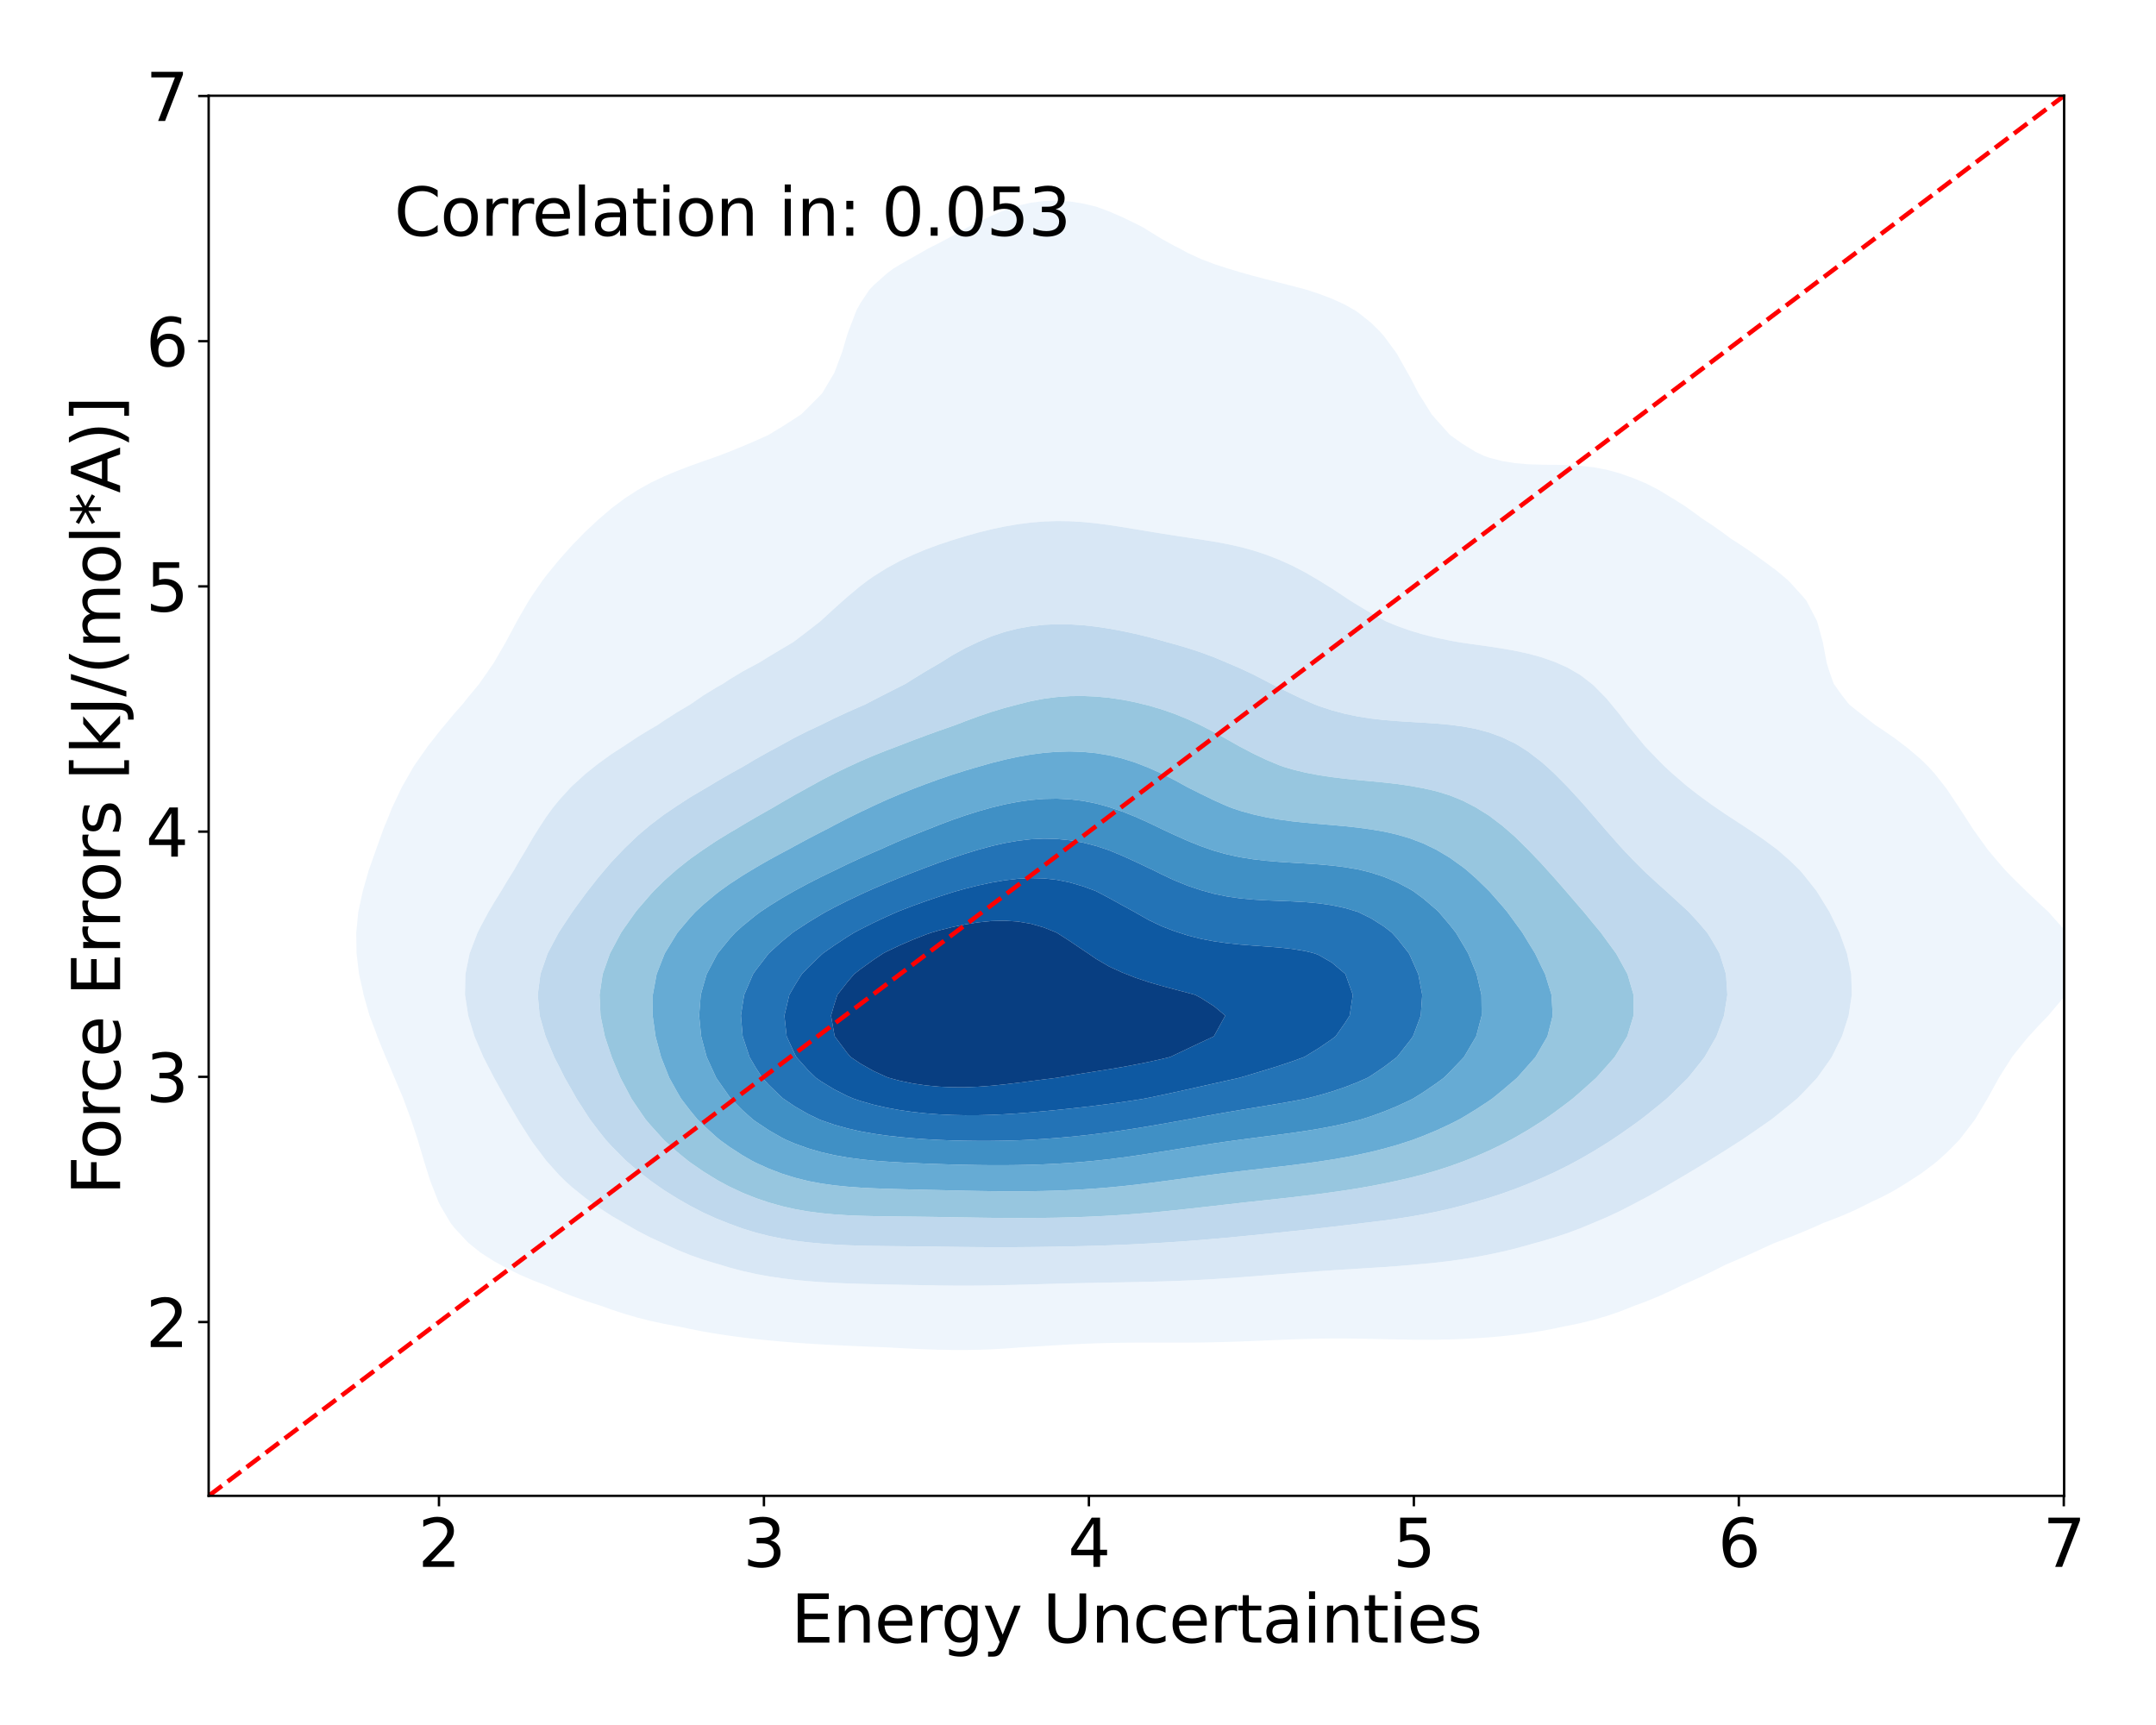 <?xml version="1.0" encoding="utf-8" standalone="no"?>
<!DOCTYPE svg PUBLIC "-//W3C//DTD SVG 1.1//EN"
  "http://www.w3.org/Graphics/SVG/1.1/DTD/svg11.dtd">
<svg xmlns:xlink="http://www.w3.org/1999/xlink" width="720pt" height="576pt" viewBox="0 0 720 576" xmlns="http://www.w3.org/2000/svg" version="1.1">
 <defs>
  <style type="text/css">*{stroke-linejoin: round; stroke-linecap: butt}</style>
 </defs>
 <g id="figure_1">
  <g id="patch_1">
   <path d="M 0 576 
L 720 576 
L 720 0 
L 0 0 
z
" style="fill: #ffffff"/>
  </g>
  <g id="axes_1">
   <g id="patch_2">
    <path d="M 69.68 499.48 
L 689.321 499.48 
L 689.321 31.96 
L 69.68 31.96 
z
" style="fill: #ffffff"/>
   </g>
   <g id="QuadContourSet_1">
    <path d="M 300.446 450.136 
L 304.819 450.357 
L 309.192 450.545 
L 313.565 450.688 
L 317.938 450.771 
L 322.311 450.782 
L 326.684 450.71 
L 331.057 450.551 
L 335.429 450.309 
L 339.802 449.992 
L 340.747 449.912 
L 344.175 449.715 
L 348.548 449.446 
L 352.921 449.178 
L 357.294 448.929 
L 361.667 448.716 
L 366.04 448.549 
L 370.413 448.431 
L 374.786 448.359 
L 379.159 448.327 
L 383.532 448.321 
L 387.904 448.326 
L 392.277 448.329 
L 396.65 448.315 
L 401.023 448.275 
L 405.396 448.201 
L 409.769 448.091 
L 414.142 447.946 
L 418.515 447.775 
L 422.888 447.589 
L 427.261 447.401 
L 431.634 447.229 
L 436.007 447.088 
L 440.379 446.989 
L 444.752 446.94 
L 449.125 446.941 
L 453.498 446.988 
L 457.871 447.068 
L 462.244 447.164 
L 466.617 447.257 
L 470.99 447.328 
L 475.363 447.361 
L 479.736 447.34 
L 484.109 447.255 
L 488.482 447.1 
L 492.854 446.87 
L 497.227 446.562 
L 501.6 446.172 
L 505.973 445.695 
L 510.346 445.12 
L 514.719 444.431 
L 519.092 443.609 
L 521.907 442.988 
L 523.465 442.706 
L 527.838 441.791 
L 532.211 440.706 
L 536.584 439.427 
L 540.957 437.932 
L 545.329 436.201 
L 545.658 436.063 
L 549.702 434.578 
L 554.075 432.781 
L 558.448 430.779 
L 561.784 429.138 
L 562.821 428.683 
L 567.194 426.744 
L 571.567 424.669 
L 575.94 422.468 
L 576.463 422.214 
L 580.313 420.575 
L 584.686 418.659 
L 589.059 416.664 
L 592.025 415.289 
L 593.432 414.744 
L 597.804 413.072 
L 602.177 411.309 
L 606.55 409.426 
L 608.894 408.365 
L 610.923 407.612 
L 615.296 405.887 
L 619.669 403.969 
L 624.042 401.809 
L 624.737 401.44 
L 628.415 399.723 
L 632.788 397.399 
L 637.161 394.704 
L 637.447 394.516 
L 641.534 391.872 
L 645.907 388.575 
L 647.113 387.591 
L 650.279 384.74 
L 654.277 380.666 
L 654.652 380.201 
L 659.025 374.516 
L 659.597 373.742 
L 663.398 367.369 
L 663.731 366.817 
L 667.545 359.893 
L 667.771 359.499 
L 671.925 352.968 
L 672.144 352.662 
L 676.517 347.203 
L 677.538 346.043 
L 680.89 342.374 
L 684.046 339.119 
L 685.263 337.644 
L 689.636 332.502 
L 689.903 332.194 
L 693.461 325.27 
L 693.667 318.345 
L 690.284 311.42 
L 689.636 310.718 
L 685.263 305.854 
L 684.081 304.496 
L 680.89 301.568 
L 676.672 297.571 
L 676.517 297.427 
L 672.144 293.12 
L 669.744 290.647 
L 667.771 288.393 
L 663.822 283.722 
L 663.398 283.136 
L 659.025 277.025 
L 658.864 276.797 
L 654.652 270.266 
L 654.387 269.873 
L 650.279 263.695 
L 649.732 262.948 
L 645.907 258.104 
L 643.998 256.024 
L 641.534 253.588 
L 637.161 249.868 
L 636.15 249.099 
L 632.788 246.533 
L 628.415 243.516 
L 626.342 242.174 
L 624.042 240.378 
L 619.669 236.951 
L 617.556 235.25 
L 615.296 232.405 
L 612.374 228.325 
L 610.923 224.222 
L 610.042 221.401 
L 608.75 214.476 
L 606.859 207.551 
L 606.55 206.923 
L 603.278 200.627 
L 602.177 199.287 
L 597.804 194.469 
L 597.046 193.702 
L 593.432 190.651 
L 589.059 187.409 
L 588.157 186.778 
L 584.686 184.237 
L 580.313 181.308 
L 578.002 179.853 
L 575.94 178.291 
L 571.567 175.192 
L 568.08 172.928 
L 567.194 172.231 
L 562.821 169.069 
L 558.448 166.335 
L 557.857 166.004 
L 554.075 163.672 
L 549.702 161.424 
L 545.329 159.594 
L 543.794 159.079 
L 540.957 158.053 
L 536.584 156.86 
L 532.211 156.037 
L 527.838 155.537 
L 523.465 155.292 
L 519.092 155.207 
L 514.719 155.164 
L 510.346 155.027 
L 505.973 154.66 
L 501.6 153.945 
L 497.227 152.804 
L 495.466 152.155 
L 492.854 150.925 
L 488.482 148.257 
L 484.24 145.23 
L 484.109 145.099 
L 479.736 140.222 
L 478.067 138.305 
L 475.363 133.939 
L 473.722 131.381 
L 470.99 126.084 
L 470.065 124.456 
L 466.617 118.352 
L 466.081 117.532 
L 462.244 112.315 
L 460.735 110.607 
L 457.871 107.777 
L 453.498 104.292 
L 452.571 103.683 
L 449.125 101.723 
L 444.752 99.723 
L 440.379 98.077 
L 436.344 96.758 
L 436.007 96.664 
L 431.634 95.501 
L 427.261 94.385 
L 422.888 93.27 
L 418.515 92.118 
L 414.142 90.895 
L 410.674 89.833 
L 409.769 89.571 
L 405.396 88.143 
L 401.023 86.471 
L 396.65 84.46 
L 393.824 82.909 
L 392.277 82.14 
L 387.904 79.736 
L 383.532 77.062 
L 381.835 75.984 
L 379.159 74.622 
L 374.786 72.513 
L 370.413 70.606 
L 366.215 69.06 
L 366.04 69.004 
L 361.667 67.956 
L 357.294 67.274 
L 352.921 66.99 
L 348.548 67.127 
L 344.175 67.696 
L 339.802 68.695 
L 338.638 69.06 
L 335.429 70.197 
L 331.057 72.062 
L 326.684 74.143 
L 322.994 75.984 
L 322.311 76.378 
L 317.938 78.852 
L 313.565 81.177 
L 310.111 82.909 
L 309.192 83.441 
L 304.819 85.923 
L 300.446 88.422 
L 298.127 89.833 
L 296.073 91.403 
L 291.7 95.307 
L 290.335 96.758 
L 287.327 101.241 
L 286.001 103.683 
L 283.342 110.607 
L 282.954 111.735 
L 281.237 117.532 
L 278.645 124.456 
L 278.582 124.558 
L 274.528 131.381 
L 274.209 131.705 
L 269.836 136.12 
L 267.617 138.305 
L 265.463 139.743 
L 261.09 142.53 
L 256.717 145.18 
L 256.627 145.23 
L 252.344 147.162 
L 247.971 149.033 
L 243.598 150.809 
L 240.101 152.155 
L 239.225 152.479 
L 234.852 154.011 
L 230.479 155.578 
L 226.107 157.242 
L 221.734 159.079 
L 221.734 159.079 
L 217.361 161.166 
L 212.988 163.597 
L 209.257 166.004 
L 208.615 166.436 
L 204.242 169.704 
L 200.482 172.928 
L 199.869 173.451 
L 195.496 177.53 
L 193.241 179.853 
L 191.123 181.999 
L 186.853 186.778 
L 186.75 186.894 
L 182.377 192.239 
L 181.271 193.702 
L 178.004 198.411 
L 176.571 200.627 
L 173.632 205.666 
L 172.582 207.551 
L 169.259 213.738 
L 168.87 214.476 
L 164.886 221.356 
L 164.86 221.401 
L 160.513 227.65 
L 160.052 228.325 
L 156.14 233.044 
L 154.406 235.25 
L 151.767 238.188 
L 148.473 242.174 
L 147.394 243.431 
L 143.021 248.97 
L 142.924 249.099 
L 138.648 255.189 
L 138.092 256.024 
L 134.275 262.72 
L 134.146 262.948 
L 130.855 269.873 
L 129.902 272.32 
L 128.055 276.797 
L 125.572 283.722 
L 125.529 283.846 
L 123.125 290.647 
L 121.157 297.554 
L 121.151 297.571 
L 119.654 304.496 
L 118.969 311.42 
L 119.068 318.345 
L 119.903 325.27 
L 121.157 330.796 
L 121.427 332.194 
L 123.403 339.119 
L 125.529 344.711 
L 125.988 346.043 
L 128.803 352.968 
L 129.902 355.452 
L 131.756 359.893 
L 134.275 365.818 
L 134.684 366.817 
L 137.234 373.742 
L 138.648 377.985 
L 139.519 380.666 
L 141.568 387.591 
L 143.021 392.224 
L 143.754 394.516 
L 146.489 401.44 
L 147.394 403.171 
L 150.478 408.365 
L 151.767 410.024 
L 156.14 414.716 
L 156.772 415.289 
L 160.513 418.277 
L 164.886 421.08 
L 166.951 422.214 
L 169.259 423.489 
L 173.632 425.65 
L 178.004 427.536 
L 182.154 429.138 
L 182.377 429.235 
L 186.75 431.093 
L 191.123 432.796 
L 195.496 434.354 
L 199.869 435.768 
L 200.823 436.063 
L 204.242 437.299 
L 208.615 438.732 
L 212.988 439.993 
L 217.361 441.091 
L 221.734 442.039 
L 226.107 442.855 
L 226.889 442.988 
L 230.479 443.769 
L 234.852 444.613 
L 239.225 445.356 
L 243.598 446.013 
L 247.971 446.596 
L 252.344 447.112 
L 256.717 447.57 
L 261.09 447.972 
L 265.463 448.325 
L 269.836 448.633 
L 274.209 448.901 
L 278.582 449.138 
L 282.954 449.349 
L 287.327 449.543 
L 291.7 449.726 
L 296.073 449.899 
L 296.415 449.912 
z
M 308.357 429.138 
L 304.819 429.08 
L 300.446 428.999 
L 296.073 428.911 
L 291.7 428.814 
L 287.327 428.699 
L 282.954 428.554 
L 278.582 428.366 
L 274.209 428.117 
L 269.836 427.792 
L 265.463 427.372 
L 261.09 426.841 
L 256.717 426.183 
L 252.344 425.378 
L 247.971 424.408 
L 243.598 423.252 
L 240.223 422.214 
L 239.225 421.943 
L 234.852 420.621 
L 230.479 419.084 
L 226.107 417.308 
L 221.768 415.289 
L 221.734 415.275 
L 217.361 413.291 
L 212.988 411.052 
L 208.615 408.533 
L 208.329 408.365 
L 204.242 405.998 
L 199.869 403.155 
L 197.438 401.44 
L 195.496 400.015 
L 191.123 396.498 
L 188.903 394.516 
L 186.75 392.396 
L 182.443 387.591 
L 182.377 387.509 
L 178.004 381.679 
L 177.307 380.666 
L 173.632 374.914 
L 172.922 373.742 
L 169.259 367.515 
L 168.86 366.817 
L 164.989 359.893 
L 164.886 359.693 
L 161.416 352.968 
L 160.513 350.858 
L 158.44 346.043 
L 156.355 339.119 
L 156.14 337.654 
L 155.285 332.194 
L 155.424 325.27 
L 156.14 321.728 
L 156.835 318.345 
L 159.484 311.42 
L 160.513 309.403 
L 163.139 304.496 
L 164.886 301.536 
L 167.338 297.571 
L 169.259 294.355 
L 171.577 290.647 
L 173.632 287.059 
L 175.652 283.722 
L 178.004 279.647 
L 179.778 276.797 
L 182.377 272.827 
L 184.511 269.873 
L 186.75 267.117 
L 190.559 262.948 
L 191.123 262.395 
L 195.496 258.412 
L 198.476 256.024 
L 199.869 254.935 
L 204.242 251.767 
L 208.388 249.099 
L 208.615 248.942 
L 212.988 246.037 
L 217.361 243.381 
L 219.468 242.174 
L 221.734 240.641 
L 226.107 237.831 
L 230.479 235.25 
L 230.479 235.25 
L 234.852 232.235 
L 239.225 229.551 
L 241.413 228.325 
L 243.598 226.881 
L 247.971 224.232 
L 252.344 221.884 
L 253.285 221.401 
L 256.717 219.281 
L 261.09 216.663 
L 264.797 214.476 
L 265.463 213.996 
L 269.836 210.663 
L 273.832 207.551 
L 274.209 207.218 
L 278.582 203.212 
L 281.47 200.627 
L 282.954 199.323 
L 287.327 195.669 
L 289.921 193.702 
L 291.7 192.472 
L 296.073 189.721 
L 300.446 187.353 
L 301.621 186.778 
L 304.819 185.287 
L 309.192 183.461 
L 313.565 181.841 
L 317.938 180.395 
L 319.734 179.853 
L 322.311 179.054 
L 326.684 177.824 
L 331.057 176.742 
L 335.429 175.817 
L 339.802 175.063 
L 344.175 174.496 
L 348.548 174.132 
L 352.921 173.981 
L 357.294 174.041 
L 361.667 174.303 
L 366.04 174.74 
L 370.413 175.316 
L 374.786 175.987 
L 379.159 176.707 
L 383.532 177.436 
L 387.904 178.146 
L 392.277 178.829 
L 396.65 179.495 
L 398.993 179.853 
L 401.023 180.15 
L 405.396 180.843 
L 409.769 181.649 
L 414.142 182.621 
L 418.515 183.804 
L 422.888 185.238 
L 426.837 186.778 
L 427.261 186.945 
L 431.634 188.92 
L 436.007 191.201 
L 440.274 193.702 
L 440.379 193.764 
L 444.752 196.466 
L 449.125 199.344 
L 451.029 200.627 
L 453.498 202.134 
L 457.871 204.732 
L 462.244 207.157 
L 463.018 207.551 
L 466.617 209.031 
L 470.99 210.581 
L 475.363 211.881 
L 479.736 212.964 
L 484.109 213.876 
L 487.397 214.476 
L 488.482 214.638 
L 492.854 215.253 
L 497.227 215.869 
L 501.6 216.536 
L 505.973 217.309 
L 510.346 218.252 
L 514.719 219.442 
L 519.092 220.976 
L 520.09 221.401 
L 523.465 222.898 
L 527.838 225.447 
L 531.555 228.325 
L 532.211 228.881 
L 536.584 233.322 
L 538.155 235.25 
L 540.957 238.643 
L 543.582 242.174 
L 545.329 244.254 
L 549.283 249.099 
L 549.702 249.548 
L 554.075 254.078 
L 556.011 256.024 
L 558.448 258.253 
L 562.821 262.035 
L 563.946 262.948 
L 567.194 265.478 
L 571.567 268.671 
L 573.314 269.873 
L 575.94 271.664 
L 580.313 274.531 
L 583.79 276.797 
L 584.686 277.4 
L 589.059 280.392 
L 593.432 283.625 
L 593.557 283.722 
L 597.804 287.418 
L 601.107 290.647 
L 602.177 291.881 
L 606.55 297.399 
L 606.678 297.571 
L 610.923 304.457 
L 610.946 304.496 
L 614.321 311.42 
L 615.296 314.161 
L 616.809 318.345 
L 618.225 325.27 
L 618.411 332.194 
L 617.362 339.119 
L 615.296 345.532 
L 615.13 346.043 
L 611.706 352.968 
L 610.923 354.138 
L 606.824 359.893 
L 606.55 360.193 
L 602.177 364.809 
L 600.179 366.817 
L 597.804 368.789 
L 593.432 372.319 
L 591.649 373.742 
L 589.059 375.548 
L 584.686 378.57 
L 581.619 380.666 
L 580.313 381.491 
L 575.94 384.276 
L 571.567 387.003 
L 570.632 387.591 
L 567.194 389.694 
L 562.821 392.316 
L 559.057 394.516 
L 558.448 394.876 
L 554.075 397.428 
L 549.702 399.842 
L 546.653 401.44 
L 545.329 402.158 
L 540.957 404.402 
L 536.584 406.446 
L 532.211 408.294 
L 532.031 408.365 
L 527.838 410.117 
L 523.465 411.751 
L 519.092 413.211 
L 514.719 414.516 
L 511.864 415.289 
L 510.346 415.734 
L 505.973 416.917 
L 501.6 417.973 
L 497.227 418.91 
L 492.854 419.736 
L 488.482 420.453 
L 484.109 421.068 
L 479.736 421.587 
L 475.363 422.02 
L 473.041 422.214 
L 470.99 422.41 
L 466.617 422.769 
L 462.244 423.079 
L 457.871 423.36 
L 453.498 423.629 
L 449.125 423.899 
L 444.752 424.181 
L 440.379 424.48 
L 436.007 424.798 
L 431.634 425.133 
L 427.261 425.478 
L 422.888 425.828 
L 418.515 426.173 
L 414.142 426.505 
L 409.769 426.816 
L 405.396 427.099 
L 401.023 427.349 
L 396.65 427.564 
L 392.277 427.743 
L 387.904 427.889 
L 383.532 428.006 
L 379.159 428.102 
L 374.786 428.185 
L 370.413 428.263 
L 366.04 428.344 
L 361.667 428.433 
L 357.294 428.534 
L 352.921 428.647 
L 348.548 428.769 
L 344.175 428.893 
L 339.802 429.012 
L 335.429 429.115 
L 334.15 429.138 
L 331.057 429.211 
L 326.684 429.275 
L 322.311 429.298 
L 317.938 429.282 
L 313.565 429.232 
L 309.192 429.156 
z
" clip-path="url(#paa1c79d0b3)" style="fill: #eef5fc"/>
    <path d="M 309.192 429.156 
L 313.565 429.232 
L 317.938 429.282 
L 322.311 429.298 
L 326.684 429.275 
L 331.057 429.211 
L 334.15 429.138 
L 335.429 429.115 
L 339.802 429.012 
L 344.175 428.893 
L 348.548 428.769 
L 352.921 428.647 
L 357.294 428.534 
L 361.667 428.433 
L 366.04 428.344 
L 370.413 428.263 
L 374.786 428.185 
L 379.159 428.102 
L 383.532 428.006 
L 387.904 427.889 
L 392.277 427.743 
L 396.65 427.564 
L 401.023 427.349 
L 405.396 427.099 
L 409.769 426.816 
L 414.142 426.505 
L 418.515 426.173 
L 422.888 425.828 
L 427.261 425.478 
L 431.634 425.133 
L 436.007 424.798 
L 440.379 424.48 
L 444.752 424.181 
L 449.125 423.899 
L 453.498 423.629 
L 457.871 423.36 
L 462.244 423.079 
L 466.617 422.769 
L 470.99 422.41 
L 473.041 422.214 
L 475.363 422.02 
L 479.736 421.587 
L 484.109 421.068 
L 488.482 420.453 
L 492.854 419.736 
L 497.227 418.91 
L 501.6 417.973 
L 505.973 416.917 
L 510.346 415.734 
L 511.864 415.289 
L 514.719 414.516 
L 519.092 413.211 
L 523.465 411.751 
L 527.838 410.117 
L 532.031 408.365 
L 532.211 408.294 
L 536.584 406.446 
L 540.957 404.402 
L 545.329 402.158 
L 546.653 401.44 
L 549.702 399.842 
L 554.075 397.428 
L 558.448 394.876 
L 559.057 394.516 
L 562.821 392.316 
L 567.194 389.694 
L 570.632 387.591 
L 571.567 387.003 
L 575.94 384.276 
L 580.313 381.491 
L 581.619 380.666 
L 584.686 378.57 
L 589.059 375.548 
L 591.649 373.742 
L 593.432 372.319 
L 597.804 368.789 
L 600.179 366.817 
L 602.177 364.809 
L 606.55 360.193 
L 606.824 359.893 
L 610.923 354.138 
L 611.706 352.968 
L 615.13 346.043 
L 615.296 345.532 
L 617.362 339.119 
L 618.411 332.194 
L 618.225 325.27 
L 616.809 318.345 
L 615.296 314.161 
L 614.321 311.42 
L 610.946 304.496 
L 610.923 304.457 
L 606.678 297.571 
L 606.55 297.399 
L 602.177 291.881 
L 601.107 290.647 
L 597.804 287.418 
L 593.557 283.722 
L 593.432 283.625 
L 589.059 280.392 
L 584.686 277.4 
L 583.79 276.797 
L 580.313 274.531 
L 575.94 271.664 
L 573.314 269.873 
L 571.567 268.671 
L 567.194 265.478 
L 563.946 262.948 
L 562.821 262.035 
L 558.448 258.253 
L 556.011 256.024 
L 554.075 254.078 
L 549.702 249.548 
L 549.283 249.099 
L 545.329 244.254 
L 543.582 242.174 
L 540.957 238.643 
L 538.155 235.25 
L 536.584 233.322 
L 532.211 228.881 
L 531.555 228.325 
L 527.838 225.447 
L 523.465 222.898 
L 520.09 221.401 
L 519.092 220.976 
L 514.719 219.442 
L 510.346 218.252 
L 505.973 217.309 
L 501.6 216.536 
L 497.227 215.869 
L 492.854 215.253 
L 488.482 214.638 
L 487.397 214.476 
L 484.109 213.876 
L 479.736 212.964 
L 475.363 211.881 
L 470.99 210.581 
L 466.617 209.031 
L 463.018 207.551 
L 462.244 207.157 
L 457.871 204.732 
L 453.498 202.134 
L 451.029 200.627 
L 449.125 199.344 
L 444.752 196.466 
L 440.379 193.764 
L 440.274 193.702 
L 436.007 191.201 
L 431.634 188.92 
L 427.261 186.945 
L 426.837 186.778 
L 422.888 185.238 
L 418.515 183.804 
L 414.142 182.621 
L 409.769 181.649 
L 405.396 180.843 
L 401.023 180.15 
L 398.993 179.853 
L 396.65 179.495 
L 392.277 178.829 
L 387.904 178.146 
L 383.532 177.436 
L 379.159 176.707 
L 374.786 175.987 
L 370.413 175.316 
L 366.04 174.74 
L 361.667 174.303 
L 357.294 174.041 
L 352.921 173.981 
L 348.548 174.132 
L 344.175 174.496 
L 339.802 175.063 
L 335.429 175.817 
L 331.057 176.742 
L 326.684 177.824 
L 322.311 179.054 
L 319.734 179.853 
L 317.938 180.395 
L 313.565 181.841 
L 309.192 183.461 
L 304.819 185.287 
L 301.621 186.778 
L 300.446 187.353 
L 296.073 189.721 
L 291.7 192.472 
L 289.921 193.702 
L 287.327 195.669 
L 282.954 199.323 
L 281.47 200.627 
L 278.582 203.212 
L 274.209 207.218 
L 273.832 207.551 
L 269.836 210.663 
L 265.463 213.996 
L 264.797 214.476 
L 261.09 216.663 
L 256.717 219.281 
L 253.285 221.401 
L 252.344 221.884 
L 247.971 224.232 
L 243.598 226.881 
L 241.413 228.325 
L 239.225 229.551 
L 234.852 232.235 
L 230.479 235.25 
L 230.479 235.25 
L 226.107 237.831 
L 221.734 240.641 
L 219.468 242.174 
L 217.361 243.381 
L 212.988 246.037 
L 208.615 248.942 
L 208.388 249.099 
L 204.242 251.767 
L 199.869 254.935 
L 198.476 256.024 
L 195.496 258.412 
L 191.123 262.395 
L 190.559 262.948 
L 186.75 267.117 
L 184.511 269.873 
L 182.377 272.827 
L 179.778 276.797 
L 178.004 279.647 
L 175.652 283.722 
L 173.632 287.059 
L 171.577 290.647 
L 169.259 294.355 
L 167.338 297.571 
L 164.886 301.536 
L 163.139 304.496 
L 160.513 309.403 
L 159.484 311.42 
L 156.835 318.345 
L 156.14 321.728 
L 155.424 325.27 
L 155.285 332.194 
L 156.14 337.654 
L 156.355 339.119 
L 158.44 346.043 
L 160.513 350.858 
L 161.416 352.968 
L 164.886 359.693 
L 164.989 359.893 
L 168.86 366.817 
L 169.259 367.515 
L 172.922 373.742 
L 173.632 374.914 
L 177.307 380.666 
L 178.004 381.679 
L 182.377 387.509 
L 182.443 387.591 
L 186.75 392.396 
L 188.903 394.516 
L 191.123 396.498 
L 195.496 400.015 
L 197.438 401.44 
L 199.869 403.155 
L 204.242 405.998 
L 208.329 408.365 
L 208.615 408.533 
L 212.988 411.052 
L 217.361 413.291 
L 221.734 415.275 
L 221.768 415.289 
L 226.107 417.308 
L 230.479 419.084 
L 234.852 420.621 
L 239.225 421.943 
L 240.223 422.214 
L 243.598 423.252 
L 247.971 424.408 
L 252.344 425.378 
L 256.717 426.183 
L 261.09 426.841 
L 265.463 427.372 
L 269.836 427.792 
L 274.209 428.117 
L 278.582 428.366 
L 282.954 428.554 
L 287.327 428.699 
L 291.7 428.814 
L 296.073 428.911 
L 300.446 428.999 
L 304.819 429.08 
L 308.357 429.138 
z
M 274.917 415.289 
L 274.209 415.242 
L 269.836 414.837 
L 265.463 414.29 
L 261.09 413.578 
L 256.717 412.678 
L 252.344 411.567 
L 247.971 410.224 
L 243.598 408.624 
L 242.963 408.365 
L 239.225 406.881 
L 234.852 404.896 
L 230.479 402.627 
L 228.386 401.44 
L 226.107 400.127 
L 221.734 397.394 
L 217.609 394.516 
L 217.361 394.332 
L 212.988 390.956 
L 209.085 387.591 
L 208.615 387.138 
L 204.242 382.723 
L 202.352 380.666 
L 199.869 377.534 
L 197 373.742 
L 195.496 371.421 
L 192.534 366.817 
L 191.123 364.298 
L 188.599 359.893 
L 186.75 356.185 
L 185.089 352.968 
L 182.377 346.485 
L 182.187 346.043 
L 180.215 339.119 
L 179.583 332.194 
L 180.472 325.27 
L 182.377 319.807 
L 182.885 318.345 
L 186.565 311.42 
L 186.75 311.135 
L 191.123 304.496 
L 191.123 304.496 
L 195.496 298.521 
L 196.216 297.571 
L 199.869 292.934 
L 201.798 290.647 
L 204.242 287.793 
L 208.114 283.722 
L 208.615 283.202 
L 212.988 279.008 
L 215.614 276.797 
L 217.361 275.335 
L 221.734 272.019 
L 224.916 269.873 
L 226.107 269.055 
L 230.479 266.225 
L 234.852 263.643 
L 236.068 262.948 
L 239.225 261.039 
L 243.598 258.502 
L 247.971 256.077 
L 248.066 256.024 
L 252.344 253.481 
L 256.717 251.027 
L 260.336 249.099 
L 261.09 248.67 
L 265.463 246.272 
L 269.836 244.072 
L 273.919 242.174 
L 274.209 242.027 
L 278.582 239.865 
L 282.954 237.843 
L 287.327 235.917 
L 288.874 235.25 
L 291.7 233.779 
L 296.073 231.532 
L 300.446 229.314 
L 302.408 228.325 
L 304.819 226.801 
L 309.192 224.119 
L 313.565 221.581 
L 313.893 221.401 
L 317.938 218.847 
L 322.311 216.423 
L 326.415 214.476 
L 326.684 214.343 
L 331.057 212.493 
L 335.429 211.023 
L 339.802 209.905 
L 344.175 209.115 
L 348.548 208.632 
L 352.921 208.429 
L 357.294 208.483 
L 361.667 208.766 
L 366.04 209.249 
L 370.413 209.905 
L 374.786 210.712 
L 379.159 211.651 
L 383.532 212.711 
L 387.904 213.893 
L 389.875 214.476 
L 392.277 215.118 
L 396.65 216.399 
L 401.023 217.834 
L 405.396 219.454 
L 409.769 221.292 
L 410.007 221.401 
L 414.142 223.159 
L 418.515 225.22 
L 422.888 227.467 
L 424.501 228.325 
L 427.261 229.699 
L 431.634 231.849 
L 436.007 233.907 
L 439.133 235.25 
L 440.379 235.729 
L 444.752 237.167 
L 449.125 238.338 
L 453.498 239.25 
L 457.871 239.932 
L 462.244 240.427 
L 466.617 240.784 
L 470.99 241.06 
L 475.363 241.314 
L 479.736 241.607 
L 484.109 242.005 
L 485.432 242.174 
L 488.482 242.569 
L 492.854 243.39 
L 497.227 244.557 
L 501.6 246.154 
L 505.973 248.264 
L 507.382 249.099 
L 510.346 250.995 
L 514.719 254.357 
L 516.615 256.024 
L 519.092 258.303 
L 523.465 262.718 
L 523.683 262.948 
L 527.838 267.481 
L 529.966 269.873 
L 532.211 272.458 
L 535.948 276.797 
L 536.584 277.53 
L 540.957 282.487 
L 542.083 283.722 
L 545.329 287.121 
L 548.839 290.647 
L 549.702 291.476 
L 554.075 295.494 
L 556.414 297.571 
L 558.448 299.431 
L 562.821 303.436 
L 563.963 304.496 
L 567.194 308.011 
L 570.118 311.42 
L 571.567 313.747 
L 574.231 318.345 
L 575.94 323.765 
L 576.394 325.27 
L 576.854 332.194 
L 575.94 337.879 
L 575.752 339.119 
L 573.232 346.043 
L 571.567 348.932 
L 569.245 352.968 
L 567.194 355.59 
L 563.722 359.893 
L 562.821 360.804 
L 558.448 365.103 
L 556.629 366.817 
L 554.075 368.951 
L 549.702 372.462 
L 548.058 373.742 
L 545.329 375.729 
L 540.957 378.797 
L 538.176 380.666 
L 536.584 381.688 
L 532.211 384.4 
L 527.838 386.921 
L 526.624 387.591 
L 523.465 389.273 
L 519.092 391.444 
L 514.719 393.429 
L 512.148 394.516 
L 510.346 395.272 
L 505.973 397 
L 501.6 398.571 
L 497.227 399.993 
L 492.854 401.272 
L 492.238 401.44 
L 488.482 402.507 
L 484.109 403.62 
L 479.736 404.606 
L 475.363 405.476 
L 470.99 406.242 
L 466.617 406.919 
L 462.244 407.525 
L 457.871 408.073 
L 455.379 408.365 
L 453.498 408.607 
L 449.125 409.145 
L 444.752 409.656 
L 440.379 410.148 
L 436.007 410.626 
L 431.634 411.093 
L 427.261 411.55 
L 422.888 411.998 
L 418.515 412.436 
L 414.142 412.862 
L 409.769 413.275 
L 405.396 413.669 
L 401.023 414.041 
L 396.65 414.386 
L 392.277 414.699 
L 387.904 414.979 
L 383.532 415.223 
L 382.156 415.289 
L 379.159 415.452 
L 374.786 415.655 
L 370.413 415.825 
L 366.04 415.968 
L 361.667 416.089 
L 357.294 416.19 
L 352.921 416.276 
L 348.548 416.346 
L 344.175 416.401 
L 339.802 416.438 
L 335.429 416.456 
L 331.057 416.452 
L 326.684 416.428 
L 322.311 416.387 
L 317.938 416.335 
L 313.565 416.277 
L 309.192 416.222 
L 304.819 416.172 
L 300.446 416.128 
L 296.073 416.084 
L 291.7 416.025 
L 287.327 415.936 
L 282.954 415.791 
L 278.582 415.567 
z
" clip-path="url(#paa1c79d0b3)" style="fill: #d8e7f5"/>
    <path d="M 278.582 415.567 
L 282.954 415.791 
L 287.327 415.936 
L 291.7 416.025 
L 296.073 416.084 
L 300.446 416.128 
L 304.819 416.172 
L 309.192 416.222 
L 313.565 416.277 
L 317.938 416.335 
L 322.311 416.387 
L 326.684 416.428 
L 331.057 416.452 
L 335.429 416.456 
L 339.802 416.438 
L 344.175 416.401 
L 348.548 416.346 
L 352.921 416.276 
L 357.294 416.19 
L 361.667 416.089 
L 366.04 415.968 
L 370.413 415.825 
L 374.786 415.655 
L 379.159 415.452 
L 382.156 415.289 
L 383.532 415.223 
L 387.904 414.979 
L 392.277 414.699 
L 396.65 414.386 
L 401.023 414.041 
L 405.396 413.669 
L 409.769 413.275 
L 414.142 412.862 
L 418.515 412.436 
L 422.888 411.998 
L 427.261 411.55 
L 431.634 411.093 
L 436.007 410.626 
L 440.379 410.148 
L 444.752 409.656 
L 449.125 409.145 
L 453.498 408.607 
L 455.379 408.365 
L 457.871 408.073 
L 462.244 407.525 
L 466.617 406.919 
L 470.99 406.242 
L 475.363 405.476 
L 479.736 404.606 
L 484.109 403.62 
L 488.482 402.507 
L 492.238 401.44 
L 492.854 401.272 
L 497.227 399.993 
L 501.6 398.571 
L 505.973 397 
L 510.346 395.272 
L 512.148 394.516 
L 514.719 393.429 
L 519.092 391.444 
L 523.465 389.273 
L 526.624 387.591 
L 527.838 386.921 
L 532.211 384.4 
L 536.584 381.688 
L 538.176 380.666 
L 540.957 378.797 
L 545.329 375.729 
L 548.058 373.742 
L 549.702 372.462 
L 554.075 368.951 
L 556.629 366.817 
L 558.448 365.103 
L 562.821 360.804 
L 563.722 359.893 
L 567.194 355.59 
L 569.245 352.968 
L 571.567 348.932 
L 573.232 346.043 
L 575.752 339.119 
L 575.94 337.879 
L 576.854 332.194 
L 576.394 325.27 
L 575.94 323.765 
L 574.231 318.345 
L 571.567 313.747 
L 570.118 311.42 
L 567.194 308.011 
L 563.963 304.496 
L 562.821 303.436 
L 558.448 299.431 
L 556.414 297.571 
L 554.075 295.494 
L 549.702 291.476 
L 548.839 290.647 
L 545.329 287.121 
L 542.083 283.722 
L 540.957 282.487 
L 536.584 277.53 
L 535.948 276.797 
L 532.211 272.458 
L 529.966 269.873 
L 527.838 267.481 
L 523.683 262.948 
L 523.465 262.718 
L 519.092 258.303 
L 516.615 256.024 
L 514.719 254.357 
L 510.346 250.995 
L 507.382 249.099 
L 505.973 248.264 
L 501.6 246.154 
L 497.227 244.557 
L 492.854 243.39 
L 488.482 242.569 
L 485.432 242.174 
L 484.109 242.005 
L 479.736 241.607 
L 475.363 241.314 
L 470.99 241.06 
L 466.617 240.784 
L 462.244 240.427 
L 457.871 239.932 
L 453.498 239.25 
L 449.125 238.338 
L 444.752 237.167 
L 440.379 235.729 
L 439.133 235.25 
L 436.007 233.907 
L 431.634 231.849 
L 427.261 229.699 
L 424.501 228.325 
L 422.888 227.467 
L 418.515 225.22 
L 414.142 223.159 
L 410.007 221.401 
L 409.769 221.292 
L 405.396 219.454 
L 401.023 217.834 
L 396.65 216.399 
L 392.277 215.118 
L 389.875 214.476 
L 387.904 213.893 
L 383.532 212.711 
L 379.159 211.651 
L 374.786 210.712 
L 370.413 209.905 
L 366.04 209.249 
L 361.667 208.766 
L 357.294 208.483 
L 352.921 208.429 
L 348.548 208.632 
L 344.175 209.115 
L 339.802 209.905 
L 335.429 211.023 
L 331.057 212.493 
L 326.684 214.343 
L 326.415 214.476 
L 322.311 216.423 
L 317.938 218.847 
L 313.893 221.401 
L 313.565 221.581 
L 309.192 224.119 
L 304.819 226.801 
L 302.408 228.325 
L 300.446 229.314 
L 296.073 231.532 
L 291.7 233.779 
L 288.874 235.25 
L 287.327 235.917 
L 282.954 237.843 
L 278.582 239.865 
L 274.209 242.027 
L 273.919 242.174 
L 269.836 244.072 
L 265.463 246.272 
L 261.09 248.67 
L 260.336 249.099 
L 256.717 251.027 
L 252.344 253.481 
L 248.066 256.024 
L 247.971 256.077 
L 243.598 258.502 
L 239.225 261.039 
L 236.068 262.948 
L 234.852 263.643 
L 230.479 266.225 
L 226.107 269.055 
L 224.916 269.873 
L 221.734 272.019 
L 217.361 275.335 
L 215.614 276.797 
L 212.988 279.008 
L 208.615 283.202 
L 208.114 283.722 
L 204.242 287.793 
L 201.798 290.647 
L 199.869 292.934 
L 196.216 297.571 
L 195.496 298.521 
L 191.123 304.496 
L 191.123 304.496 
L 186.75 311.135 
L 186.565 311.42 
L 182.885 318.345 
L 182.377 319.807 
L 180.472 325.27 
L 179.583 332.194 
L 180.215 339.119 
L 182.187 346.043 
L 182.377 346.485 
L 185.089 352.968 
L 186.75 356.185 
L 188.599 359.893 
L 191.123 364.298 
L 192.534 366.817 
L 195.496 371.421 
L 197 373.742 
L 199.869 377.534 
L 202.352 380.666 
L 204.242 382.723 
L 208.615 387.138 
L 209.085 387.591 
L 212.988 390.956 
L 217.361 394.332 
L 217.609 394.516 
L 221.734 397.394 
L 226.107 400.127 
L 228.386 401.44 
L 230.479 402.627 
L 234.852 404.896 
L 239.225 406.881 
L 242.963 408.365 
L 243.598 408.624 
L 247.971 410.224 
L 252.344 411.567 
L 256.717 412.678 
L 261.09 413.578 
L 265.463 414.29 
L 269.836 414.837 
L 274.209 415.242 
L 274.917 415.289 
z
M 256.503 401.44 
L 252.344 400.03 
L 247.971 398.272 
L 243.598 396.221 
L 240.394 394.516 
L 239.225 393.851 
L 234.852 391.149 
L 230.479 388.124 
L 229.754 387.591 
L 226.107 384.607 
L 221.734 380.673 
L 221.726 380.666 
L 217.361 375.849 
L 215.567 373.742 
L 212.988 369.994 
L 210.86 366.817 
L 208.615 362.561 
L 207.19 359.893 
L 204.283 352.968 
L 204.242 352.838 
L 201.982 346.043 
L 200.545 339.119 
L 200.228 332.194 
L 201.257 325.27 
L 203.712 318.345 
L 204.242 317.356 
L 207.42 311.42 
L 208.615 309.676 
L 212.273 304.496 
L 212.988 303.621 
L 217.361 298.555 
L 218.268 297.571 
L 221.734 294.133 
L 225.656 290.647 
L 226.107 290.262 
L 230.479 286.788 
L 234.839 283.722 
L 234.852 283.713 
L 239.225 280.791 
L 243.598 278.115 
L 245.865 276.797 
L 247.971 275.52 
L 252.344 272.953 
L 256.717 270.473 
L 257.786 269.873 
L 261.09 267.926 
L 265.463 265.416 
L 269.836 262.991 
L 269.914 262.948 
L 274.209 260.581 
L 278.582 258.318 
L 282.954 256.204 
L 283.348 256.024 
L 287.327 254.192 
L 291.7 252.323 
L 296.073 250.576 
L 299.992 249.099 
L 300.446 248.918 
L 304.819 247.227 
L 309.192 245.595 
L 313.565 244.014 
L 317.938 242.484 
L 318.857 242.174 
L 322.311 240.829 
L 326.684 239.22 
L 331.057 237.735 
L 335.429 236.403 
L 339.802 235.25 
L 339.802 235.25 
L 344.175 234.149 
L 348.548 233.314 
L 352.921 232.748 
L 357.294 232.445 
L 361.667 232.393 
L 366.04 232.583 
L 370.413 233.003 
L 374.786 233.646 
L 379.159 234.507 
L 382.18 235.25 
L 383.532 235.577 
L 387.904 236.855 
L 392.277 238.382 
L 396.65 240.163 
L 400.984 242.174 
L 401.023 242.193 
L 405.396 244.455 
L 409.769 246.873 
L 413.696 249.099 
L 414.142 249.343 
L 418.515 251.624 
L 422.888 253.712 
L 427.261 255.54 
L 428.616 256.024 
L 431.634 256.928 
L 436.007 257.994 
L 440.379 258.835 
L 444.752 259.495 
L 449.125 260.021 
L 453.498 260.463 
L 457.871 260.871 
L 462.244 261.297 
L 466.617 261.796 
L 470.99 262.423 
L 473.833 262.948 
L 475.363 263.219 
L 479.736 264.226 
L 484.109 265.57 
L 488.482 267.335 
L 492.854 269.606 
L 493.293 269.873 
L 497.227 272.319 
L 501.6 275.637 
L 502.951 276.797 
L 505.973 279.434 
L 510.313 283.722 
L 510.346 283.755 
L 514.719 288.319 
L 516.818 290.647 
L 519.092 293.178 
L 522.942 297.571 
L 523.465 298.187 
L 527.838 303.272 
L 528.908 304.496 
L 532.211 308.54 
L 534.622 311.42 
L 536.584 314.129 
L 539.691 318.345 
L 540.957 320.635 
L 543.507 325.27 
L 545.329 331.516 
L 545.524 332.194 
L 545.522 339.119 
L 545.329 339.74 
L 543.423 346.043 
L 540.957 350.102 
L 539.212 352.968 
L 536.584 355.955 
L 533.046 359.893 
L 532.211 360.651 
L 527.838 364.561 
L 525.242 366.817 
L 523.465 368.188 
L 519.092 371.456 
L 515.882 373.742 
L 514.719 374.503 
L 510.346 377.258 
L 505.973 379.801 
L 504.407 380.666 
L 501.6 382.12 
L 497.227 384.224 
L 492.854 386.132 
L 489.182 387.591 
L 488.482 387.862 
L 484.109 389.446 
L 479.736 390.863 
L 475.363 392.127 
L 470.99 393.251 
L 466.617 394.253 
L 465.359 394.516 
L 462.244 395.185 
L 457.871 396.033 
L 453.498 396.795 
L 449.125 397.485 
L 444.752 398.115 
L 440.379 398.696 
L 436.007 399.239 
L 431.634 399.751 
L 427.261 400.243 
L 422.888 400.72 
L 418.515 401.192 
L 416.207 401.44 
L 414.142 401.674 
L 409.769 402.172 
L 405.396 402.67 
L 401.023 403.164 
L 396.65 403.65 
L 392.277 404.119 
L 387.904 404.563 
L 383.532 404.971 
L 379.159 405.339 
L 374.786 405.661 
L 370.413 405.936 
L 366.04 406.163 
L 361.667 406.346 
L 357.294 406.488 
L 352.921 406.592 
L 348.548 406.661 
L 344.175 406.699 
L 339.802 406.707 
L 335.429 406.689 
L 331.057 406.647 
L 326.684 406.587 
L 322.311 406.516 
L 317.938 406.439 
L 313.565 406.366 
L 309.192 406.301 
L 304.819 406.247 
L 300.446 406.199 
L 296.073 406.148 
L 291.7 406.077 
L 287.327 405.964 
L 282.954 405.782 
L 278.582 405.499 
L 274.209 405.086 
L 269.836 404.51 
L 265.463 403.741 
L 261.09 402.75 
L 256.717 401.511 
z
" clip-path="url(#paa1c79d0b3)" style="fill: #bfd8ed"/>
    <path d="M 256.717 401.511 
L 261.09 402.75 
L 265.463 403.741 
L 269.836 404.51 
L 274.209 405.086 
L 278.582 405.499 
L 282.954 405.782 
L 287.327 405.964 
L 291.7 406.077 
L 296.073 406.148 
L 300.446 406.199 
L 304.819 406.247 
L 309.192 406.301 
L 313.565 406.366 
L 317.938 406.439 
L 322.311 406.516 
L 326.684 406.587 
L 331.057 406.647 
L 335.429 406.689 
L 339.802 406.707 
L 344.175 406.699 
L 348.548 406.661 
L 352.921 406.592 
L 357.294 406.488 
L 361.667 406.346 
L 366.04 406.163 
L 370.413 405.936 
L 374.786 405.661 
L 379.159 405.339 
L 383.532 404.971 
L 387.904 404.563 
L 392.277 404.119 
L 396.65 403.65 
L 401.023 403.164 
L 405.396 402.67 
L 409.769 402.172 
L 414.142 401.674 
L 416.207 401.44 
L 418.515 401.192 
L 422.888 400.72 
L 427.261 400.243 
L 431.634 399.751 
L 436.007 399.239 
L 440.379 398.696 
L 444.752 398.115 
L 449.125 397.485 
L 453.498 396.795 
L 457.871 396.033 
L 462.244 395.185 
L 465.359 394.516 
L 466.617 394.253 
L 470.99 393.251 
L 475.363 392.127 
L 479.736 390.863 
L 484.109 389.446 
L 488.482 387.862 
L 489.182 387.591 
L 492.854 386.132 
L 497.227 384.224 
L 501.6 382.12 
L 504.407 380.666 
L 505.973 379.801 
L 510.346 377.258 
L 514.719 374.503 
L 515.882 373.742 
L 519.092 371.456 
L 523.465 368.188 
L 525.242 366.817 
L 527.838 364.561 
L 532.211 360.651 
L 533.046 359.893 
L 536.584 355.955 
L 539.212 352.968 
L 540.957 350.102 
L 543.423 346.043 
L 545.329 339.74 
L 545.522 339.119 
L 545.524 332.194 
L 545.329 331.516 
L 543.507 325.27 
L 540.957 320.635 
L 539.691 318.345 
L 536.584 314.129 
L 534.622 311.42 
L 532.211 308.54 
L 528.908 304.496 
L 527.838 303.272 
L 523.465 298.187 
L 522.942 297.571 
L 519.092 293.178 
L 516.818 290.647 
L 514.719 288.319 
L 510.346 283.755 
L 510.313 283.722 
L 505.973 279.434 
L 502.951 276.797 
L 501.6 275.637 
L 497.227 272.319 
L 493.293 269.873 
L 492.854 269.606 
L 488.482 267.335 
L 484.109 265.57 
L 479.736 264.226 
L 475.363 263.219 
L 473.833 262.948 
L 470.99 262.423 
L 466.617 261.796 
L 462.244 261.297 
L 457.871 260.871 
L 453.498 260.463 
L 449.125 260.021 
L 444.752 259.495 
L 440.379 258.835 
L 436.007 257.994 
L 431.634 256.928 
L 428.616 256.024 
L 427.261 255.54 
L 422.888 253.712 
L 418.515 251.624 
L 414.142 249.343 
L 413.696 249.099 
L 409.769 246.873 
L 405.396 244.455 
L 401.023 242.193 
L 400.984 242.174 
L 396.65 240.163 
L 392.277 238.382 
L 387.904 236.855 
L 383.532 235.577 
L 382.18 235.25 
L 379.159 234.507 
L 374.786 233.646 
L 370.413 233.003 
L 366.04 232.583 
L 361.667 232.393 
L 357.294 232.445 
L 352.921 232.748 
L 348.548 233.314 
L 344.175 234.149 
L 339.802 235.25 
L 339.802 235.25 
L 335.429 236.403 
L 331.057 237.735 
L 326.684 239.22 
L 322.311 240.829 
L 318.857 242.174 
L 317.938 242.484 
L 313.565 244.014 
L 309.192 245.595 
L 304.819 247.227 
L 300.446 248.918 
L 299.992 249.099 
L 296.073 250.576 
L 291.7 252.323 
L 287.327 254.192 
L 283.348 256.024 
L 282.954 256.204 
L 278.582 258.318 
L 274.209 260.581 
L 269.914 262.948 
L 269.836 262.991 
L 265.463 265.416 
L 261.09 267.926 
L 257.786 269.873 
L 256.717 270.473 
L 252.344 272.953 
L 247.971 275.52 
L 245.865 276.797 
L 243.598 278.115 
L 239.225 280.791 
L 234.852 283.713 
L 234.839 283.722 
L 230.479 286.788 
L 226.107 290.262 
L 225.656 290.647 
L 221.734 294.133 
L 218.268 297.571 
L 217.361 298.555 
L 212.988 303.621 
L 212.273 304.496 
L 208.615 309.676 
L 207.42 311.42 
L 204.242 317.356 
L 203.712 318.345 
L 201.257 325.27 
L 200.228 332.194 
L 200.545 339.119 
L 201.982 346.043 
L 204.242 352.838 
L 204.283 352.968 
L 207.19 359.893 
L 208.615 362.561 
L 210.86 366.817 
L 212.988 369.994 
L 215.567 373.742 
L 217.361 375.849 
L 221.726 380.666 
L 221.734 380.673 
L 226.107 384.607 
L 229.754 387.591 
L 230.479 388.124 
L 234.852 391.149 
L 239.225 393.851 
L 240.394 394.516 
L 243.598 396.221 
L 247.971 398.272 
L 252.344 400.03 
L 256.503 401.44 
z
M 270.672 394.516 
L 269.836 394.35 
L 265.463 393.255 
L 261.09 391.881 
L 256.717 390.208 
L 252.344 388.218 
L 251.126 387.591 
L 247.971 385.779 
L 243.598 382.946 
L 240.436 380.666 
L 239.225 379.651 
L 234.852 375.677 
L 232.887 373.742 
L 230.479 370.808 
L 227.42 366.817 
L 226.107 364.548 
L 223.508 359.893 
L 221.734 355.421 
L 220.758 352.968 
L 218.915 346.043 
L 217.957 339.119 
L 218.004 332.194 
L 219.282 325.27 
L 221.734 318.99 
L 221.993 318.345 
L 226.107 311.632 
L 226.244 311.42 
L 230.479 306.403 
L 232.242 304.496 
L 234.852 302.08 
L 239.225 298.416 
L 240.322 297.571 
L 243.598 295.223 
L 247.971 292.36 
L 250.799 290.647 
L 252.344 289.713 
L 256.717 287.197 
L 261.09 284.816 
L 263.176 283.722 
L 265.463 282.457 
L 269.836 280.103 
L 274.209 277.831 
L 276.263 276.797 
L 278.582 275.554 
L 282.954 273.293 
L 287.327 271.141 
L 290.037 269.873 
L 291.7 269.075 
L 296.073 267.081 
L 300.446 265.21 
L 304.819 263.453 
L 306.138 262.948 
L 309.192 261.784 
L 313.565 260.202 
L 317.938 258.712 
L 322.311 257.316 
L 326.684 256.024 
L 326.684 256.024 
L 331.057 254.785 
L 335.429 253.68 
L 339.802 252.73 
L 344.175 251.958 
L 348.548 251.385 
L 352.921 251.031 
L 357.294 250.917 
L 361.667 251.062 
L 366.04 251.488 
L 370.413 252.215 
L 374.786 253.261 
L 379.159 254.643 
L 382.687 256.024 
L 383.532 256.351 
L 387.904 258.294 
L 392.277 260.502 
L 396.65 262.904 
L 396.73 262.948 
L 401.023 265.101 
L 405.396 267.217 
L 409.769 269.162 
L 411.579 269.873 
L 414.142 270.725 
L 418.515 271.942 
L 422.888 272.916 
L 427.261 273.675 
L 431.634 274.263 
L 436.007 274.727 
L 440.379 275.117 
L 444.752 275.485 
L 449.125 275.88 
L 453.498 276.353 
L 456.74 276.797 
L 457.871 276.947 
L 462.244 277.697 
L 466.617 278.688 
L 470.99 279.986 
L 475.363 281.657 
L 479.639 283.722 
L 479.736 283.771 
L 484.109 286.368 
L 488.482 289.494 
L 489.917 290.647 
L 492.854 293.219 
L 497.227 297.47 
L 497.327 297.571 
L 501.6 302.432 
L 503.346 304.496 
L 505.973 308.093 
L 508.401 311.42 
L 510.346 314.643 
L 512.641 318.345 
L 514.719 322.7 
L 515.995 325.27 
L 518.131 332.194 
L 518.527 339.119 
L 516.78 346.043 
L 514.719 349.576 
L 512.765 352.968 
L 510.346 355.706 
L 506.616 359.893 
L 505.973 360.45 
L 501.6 364.175 
L 498.366 366.817 
L 497.227 367.598 
L 492.854 370.471 
L 488.482 373.128 
L 487.414 373.742 
L 484.109 375.418 
L 479.736 377.446 
L 475.363 379.27 
L 471.643 380.666 
L 470.99 380.895 
L 466.617 382.295 
L 462.244 383.534 
L 457.871 384.628 
L 453.498 385.592 
L 449.125 386.445 
L 444.752 387.2 
L 442.22 387.591 
L 440.379 387.874 
L 436.007 388.483 
L 431.634 389.039 
L 427.261 389.561 
L 422.888 390.064 
L 418.515 390.565 
L 414.142 391.075 
L 409.769 391.604 
L 405.396 392.157 
L 401.023 392.731 
L 396.65 393.321 
L 392.277 393.916 
L 387.904 394.502 
L 387.798 394.516 
L 383.532 395.073 
L 379.159 395.602 
L 374.786 396.079 
L 370.413 396.497 
L 366.04 396.853 
L 361.667 397.146 
L 357.294 397.379 
L 352.921 397.556 
L 348.548 397.68 
L 344.175 397.755 
L 339.802 397.787 
L 335.429 397.78 
L 331.057 397.74 
L 326.684 397.673 
L 322.311 397.586 
L 317.938 397.487 
L 313.565 397.385 
L 309.192 397.282 
L 304.819 397.18 
L 300.446 397.073 
L 296.073 396.948 
L 291.7 396.787 
L 287.327 396.563 
L 282.954 396.244 
L 278.582 395.794 
L 274.209 395.176 
z
" clip-path="url(#paa1c79d0b3)" style="fill: #97c6df"/>
    <path d="M 274.209 395.176 
L 278.582 395.794 
L 282.954 396.244 
L 287.327 396.563 
L 291.7 396.787 
L 296.073 396.948 
L 300.446 397.073 
L 304.819 397.18 
L 309.192 397.282 
L 313.565 397.385 
L 317.938 397.487 
L 322.311 397.586 
L 326.684 397.673 
L 331.057 397.74 
L 335.429 397.78 
L 339.802 397.787 
L 344.175 397.755 
L 348.548 397.68 
L 352.921 397.556 
L 357.294 397.379 
L 361.667 397.146 
L 366.04 396.853 
L 370.413 396.497 
L 374.786 396.079 
L 379.159 395.602 
L 383.532 395.073 
L 387.798 394.516 
L 387.904 394.502 
L 392.277 393.916 
L 396.65 393.321 
L 401.023 392.731 
L 405.396 392.157 
L 409.769 391.604 
L 414.142 391.075 
L 418.515 390.565 
L 422.888 390.064 
L 427.261 389.561 
L 431.634 389.039 
L 436.007 388.483 
L 440.379 387.874 
L 442.22 387.591 
L 444.752 387.2 
L 449.125 386.445 
L 453.498 385.592 
L 457.871 384.628 
L 462.244 383.534 
L 466.617 382.295 
L 470.99 380.895 
L 471.643 380.666 
L 475.363 379.27 
L 479.736 377.446 
L 484.109 375.418 
L 487.414 373.742 
L 488.482 373.128 
L 492.854 370.471 
L 497.227 367.598 
L 498.366 366.817 
L 501.6 364.175 
L 505.973 360.45 
L 506.616 359.893 
L 510.346 355.706 
L 512.765 352.968 
L 514.719 349.576 
L 516.78 346.043 
L 518.527 339.119 
L 518.131 332.194 
L 515.995 325.27 
L 514.719 322.7 
L 512.641 318.345 
L 510.346 314.643 
L 508.401 311.42 
L 505.973 308.093 
L 503.346 304.496 
L 501.6 302.432 
L 497.327 297.571 
L 497.227 297.47 
L 492.854 293.219 
L 489.917 290.647 
L 488.482 289.494 
L 484.109 286.368 
L 479.736 283.771 
L 479.639 283.722 
L 475.363 281.657 
L 470.99 279.986 
L 466.617 278.688 
L 462.244 277.697 
L 457.871 276.947 
L 456.74 276.797 
L 453.498 276.353 
L 449.125 275.88 
L 444.752 275.485 
L 440.379 275.117 
L 436.007 274.727 
L 431.634 274.263 
L 427.261 273.675 
L 422.888 272.916 
L 418.515 271.942 
L 414.142 270.725 
L 411.579 269.873 
L 409.769 269.162 
L 405.396 267.217 
L 401.023 265.101 
L 396.73 262.948 
L 396.65 262.904 
L 392.277 260.502 
L 387.904 258.294 
L 383.532 256.351 
L 382.687 256.024 
L 379.159 254.643 
L 374.786 253.261 
L 370.413 252.215 
L 366.04 251.488 
L 361.667 251.062 
L 357.294 250.917 
L 352.921 251.031 
L 348.548 251.385 
L 344.175 251.958 
L 339.802 252.73 
L 335.429 253.68 
L 331.057 254.785 
L 326.684 256.024 
L 326.684 256.024 
L 322.311 257.316 
L 317.938 258.712 
L 313.565 260.202 
L 309.192 261.784 
L 306.138 262.948 
L 304.819 263.453 
L 300.446 265.21 
L 296.073 267.081 
L 291.7 269.075 
L 290.037 269.873 
L 287.327 271.141 
L 282.954 273.293 
L 278.582 275.554 
L 276.263 276.797 
L 274.209 277.831 
L 269.836 280.103 
L 265.463 282.457 
L 263.176 283.722 
L 261.09 284.816 
L 256.717 287.197 
L 252.344 289.713 
L 250.799 290.647 
L 247.971 292.36 
L 243.598 295.223 
L 240.322 297.571 
L 239.225 298.416 
L 234.852 302.08 
L 232.242 304.496 
L 230.479 306.403 
L 226.244 311.42 
L 226.107 311.632 
L 221.993 318.345 
L 221.734 318.99 
L 219.282 325.27 
L 218.004 332.194 
L 217.957 339.119 
L 218.915 346.043 
L 220.758 352.968 
L 221.734 355.421 
L 223.508 359.893 
L 226.107 364.548 
L 227.42 366.817 
L 230.479 370.808 
L 232.887 373.742 
L 234.852 375.677 
L 239.225 379.651 
L 240.436 380.666 
L 243.598 382.946 
L 247.971 385.779 
L 251.126 387.591 
L 252.344 388.218 
L 256.717 390.208 
L 261.09 391.881 
L 265.463 393.255 
L 269.836 394.35 
L 270.672 394.516 
z
M 292.243 387.591 
L 291.7 387.547 
L 287.327 387.096 
L 282.954 386.502 
L 278.582 385.723 
L 274.209 384.717 
L 269.836 383.443 
L 265.463 381.87 
L 262.658 380.666 
L 261.09 379.889 
L 256.717 377.383 
L 252.344 374.475 
L 251.352 373.742 
L 247.971 370.724 
L 244.077 366.817 
L 243.598 366.195 
L 239.225 359.965 
L 239.178 359.893 
L 236.005 352.968 
L 234.852 348.688 
L 234.153 346.043 
L 233.473 339.119 
L 234.015 332.194 
L 234.852 329.155 
L 235.987 325.27 
L 239.225 319.144 
L 239.686 318.345 
L 243.598 313.539 
L 245.513 311.42 
L 247.971 309.219 
L 252.344 305.667 
L 253.913 304.496 
L 256.717 302.617 
L 261.09 299.899 
L 265.133 297.571 
L 265.463 297.387 
L 269.836 295.031 
L 274.209 292.805 
L 278.582 290.696 
L 278.687 290.647 
L 282.954 288.569 
L 287.327 286.541 
L 291.7 284.608 
L 293.786 283.722 
L 296.073 282.676 
L 300.446 280.757 
L 304.819 278.93 
L 309.192 277.189 
L 310.217 276.797 
L 313.565 275.454 
L 317.938 273.808 
L 322.311 272.288 
L 326.684 270.907 
L 330.374 269.873 
L 331.057 269.678 
L 335.429 268.61 
L 339.802 267.754 
L 344.175 267.132 
L 348.548 266.766 
L 352.921 266.68 
L 357.294 266.894 
L 361.667 267.427 
L 366.04 268.293 
L 370.413 269.5 
L 371.492 269.873 
L 374.786 270.988 
L 379.159 272.73 
L 383.532 274.691 
L 387.904 276.797 
L 387.904 276.797 
L 392.277 278.835 
L 396.65 280.779 
L 401.023 282.546 
L 404.374 283.722 
L 405.396 284.066 
L 409.769 285.286 
L 414.142 286.229 
L 418.515 286.929 
L 422.888 287.431 
L 427.261 287.792 
L 431.634 288.071 
L 436.007 288.328 
L 440.379 288.623 
L 444.752 289.013 
L 449.125 289.554 
L 453.498 290.305 
L 454.994 290.647 
L 457.871 291.367 
L 462.244 292.8 
L 466.617 294.646 
L 470.99 296.964 
L 471.967 297.571 
L 475.363 300.063 
L 479.736 303.813 
L 480.457 304.496 
L 484.109 308.793 
L 486.19 311.42 
L 488.482 315.249 
L 490.298 318.345 
L 492.854 324.603 
L 493.131 325.27 
L 494.73 332.194 
L 494.811 339.119 
L 492.976 346.043 
L 492.854 346.253 
L 488.887 352.968 
L 488.482 353.407 
L 484.109 357.976 
L 482.174 359.893 
L 479.736 361.686 
L 475.363 364.678 
L 471.943 366.817 
L 470.99 367.302 
L 466.617 369.339 
L 462.244 371.145 
L 457.871 372.733 
L 454.708 373.742 
L 453.498 374.081 
L 449.125 375.162 
L 444.752 376.1 
L 440.379 376.917 
L 436.007 377.635 
L 431.634 378.278 
L 427.261 378.87 
L 422.888 379.436 
L 418.515 379.997 
L 414.142 380.572 
L 413.465 380.666 
L 409.769 381.166 
L 405.396 381.795 
L 401.023 382.458 
L 396.65 383.148 
L 392.277 383.853 
L 387.904 384.558 
L 383.532 385.246 
L 379.159 385.901 
L 374.786 386.511 
L 370.413 387.065 
L 366.04 387.556 
L 365.682 387.591 
L 361.667 387.964 
L 357.294 388.303 
L 352.921 388.575 
L 348.548 388.785 
L 344.175 388.935 
L 339.802 389.031 
L 335.429 389.075 
L 331.057 389.073 
L 326.684 389.029 
L 322.311 388.949 
L 317.938 388.839 
L 313.565 388.703 
L 309.192 388.544 
L 304.819 388.36 
L 300.446 388.144 
L 296.073 387.88 
z
" clip-path="url(#paa1c79d0b3)" style="fill: #66abd4"/>
    <path d="M 296.073 387.88 
L 300.446 388.144 
L 304.819 388.36 
L 309.192 388.544 
L 313.565 388.703 
L 317.938 388.839 
L 322.311 388.949 
L 326.684 389.029 
L 331.057 389.073 
L 335.429 389.075 
L 339.802 389.031 
L 344.175 388.935 
L 348.548 388.785 
L 352.921 388.575 
L 357.294 388.303 
L 361.667 387.964 
L 365.682 387.591 
L 366.04 387.556 
L 370.413 387.065 
L 374.786 386.511 
L 379.159 385.901 
L 383.532 385.246 
L 387.904 384.558 
L 392.277 383.853 
L 396.65 383.148 
L 401.023 382.458 
L 405.396 381.795 
L 409.769 381.166 
L 413.465 380.666 
L 414.142 380.572 
L 418.515 379.997 
L 422.888 379.436 
L 427.261 378.87 
L 431.634 378.278 
L 436.007 377.635 
L 440.379 376.917 
L 444.752 376.1 
L 449.125 375.162 
L 453.498 374.081 
L 454.708 373.742 
L 457.871 372.733 
L 462.244 371.145 
L 466.617 369.339 
L 470.99 367.302 
L 471.943 366.817 
L 475.363 364.678 
L 479.736 361.686 
L 482.174 359.893 
L 484.109 357.976 
L 488.482 353.407 
L 488.887 352.968 
L 492.854 346.253 
L 492.976 346.043 
L 494.811 339.119 
L 494.73 332.194 
L 493.131 325.27 
L 492.854 324.603 
L 490.298 318.345 
L 488.482 315.249 
L 486.19 311.42 
L 484.109 308.793 
L 480.457 304.496 
L 479.736 303.813 
L 475.363 300.063 
L 471.967 297.571 
L 470.99 296.964 
L 466.617 294.646 
L 462.244 292.8 
L 457.871 291.367 
L 454.994 290.647 
L 453.498 290.305 
L 449.125 289.554 
L 444.752 289.013 
L 440.379 288.623 
L 436.007 288.328 
L 431.634 288.071 
L 427.261 287.792 
L 422.888 287.431 
L 418.515 286.929 
L 414.142 286.229 
L 409.769 285.286 
L 405.396 284.066 
L 404.374 283.722 
L 401.023 282.546 
L 396.65 280.779 
L 392.277 278.835 
L 387.904 276.797 
L 387.904 276.797 
L 383.532 274.691 
L 379.159 272.73 
L 374.786 270.988 
L 371.492 269.873 
L 370.413 269.5 
L 366.04 268.293 
L 361.667 267.427 
L 357.294 266.894 
L 352.921 266.68 
L 348.548 266.766 
L 344.175 267.132 
L 339.802 267.754 
L 335.429 268.61 
L 331.057 269.678 
L 330.374 269.873 
L 326.684 270.907 
L 322.311 272.288 
L 317.938 273.808 
L 313.565 275.454 
L 310.217 276.797 
L 309.192 277.189 
L 304.819 278.93 
L 300.446 280.757 
L 296.073 282.676 
L 293.786 283.722 
L 291.7 284.608 
L 287.327 286.541 
L 282.954 288.569 
L 278.687 290.647 
L 278.582 290.696 
L 274.209 292.805 
L 269.836 295.031 
L 265.463 297.387 
L 265.133 297.571 
L 261.09 299.899 
L 256.717 302.617 
L 253.913 304.496 
L 252.344 305.667 
L 247.971 309.219 
L 245.513 311.42 
L 243.598 313.539 
L 239.686 318.345 
L 239.225 319.144 
L 235.987 325.27 
L 234.852 329.155 
L 234.015 332.194 
L 233.473 339.119 
L 234.153 346.043 
L 234.852 348.688 
L 236.005 352.968 
L 239.178 359.893 
L 239.225 359.965 
L 243.598 366.195 
L 244.077 366.817 
L 247.971 370.724 
L 251.352 373.742 
L 252.344 374.475 
L 256.717 377.383 
L 261.09 379.889 
L 262.658 380.666 
L 265.463 381.87 
L 269.836 383.443 
L 274.209 384.717 
L 278.582 385.723 
L 282.954 386.502 
L 287.327 387.096 
L 291.7 387.547 
L 292.243 387.591 
z
M 314.308 380.666 
L 313.565 380.636 
L 309.192 380.392 
L 304.819 380.078 
L 300.446 379.682 
L 296.073 379.184 
L 291.7 378.558 
L 287.327 377.77 
L 282.954 376.781 
L 278.582 375.551 
L 274.209 374.038 
L 273.48 373.742 
L 269.836 371.978 
L 265.463 369.462 
L 261.545 366.817 
L 261.09 366.43 
L 256.717 362.226 
L 254.578 359.893 
L 252.344 356.438 
L 250.313 352.968 
L 248.017 346.043 
L 247.971 345.509 
L 247.434 339.119 
L 247.971 335.577 
L 248.516 332.194 
L 251.488 325.27 
L 252.344 324.04 
L 256.717 318.353 
L 256.723 318.345 
L 261.09 314.393 
L 264.718 311.42 
L 265.463 310.903 
L 269.836 308.04 
L 274.209 305.386 
L 275.756 304.496 
L 278.582 302.991 
L 282.954 300.787 
L 287.327 298.703 
L 289.818 297.571 
L 291.7 296.724 
L 296.073 294.847 
L 300.446 293.06 
L 304.819 291.346 
L 306.674 290.647 
L 309.192 289.664 
L 313.565 288.043 
L 317.938 286.508 
L 322.311 285.066 
L 326.684 283.732 
L 326.721 283.722 
L 331.057 282.53 
L 335.429 281.527 
L 339.802 280.754 
L 344.175 280.243 
L 348.548 280.026 
L 352.921 280.128 
L 357.294 280.57 
L 361.667 281.357 
L 366.04 282.484 
L 369.8 283.722 
L 370.413 283.94 
L 374.786 285.745 
L 379.159 287.733 
L 383.532 289.803 
L 385.325 290.647 
L 387.904 291.952 
L 392.277 293.992 
L 396.65 295.764 
L 401.023 297.228 
L 402.303 297.571 
L 405.396 298.437 
L 409.769 299.345 
L 414.142 299.973 
L 418.515 300.381 
L 422.888 300.638 
L 427.261 300.815 
L 431.634 300.989 
L 436.007 301.236 
L 440.379 301.633 
L 444.752 302.259 
L 449.125 303.188 
L 453.498 304.496 
L 453.498 304.496 
L 457.871 306.644 
L 462.244 309.421 
L 464.82 311.42 
L 466.617 313.389 
L 470.525 318.345 
L 470.99 319.313 
L 473.639 325.27 
L 474.952 332.194 
L 474.464 339.119 
L 471.877 346.043 
L 470.99 347.272 
L 466.617 352.836 
L 466.503 352.968 
L 462.244 356.218 
L 457.871 359.171 
L 456.67 359.893 
L 453.498 361.308 
L 449.125 363.016 
L 444.752 364.494 
L 440.379 365.773 
L 436.288 366.817 
L 436.007 366.877 
L 431.634 367.715 
L 427.261 368.484 
L 422.888 369.214 
L 418.515 369.929 
L 414.142 370.65 
L 409.769 371.391 
L 405.396 372.161 
L 401.023 372.959 
L 396.867 373.742 
L 396.65 373.78 
L 392.277 374.556 
L 387.904 375.326 
L 383.532 376.077 
L 379.159 376.793 
L 374.786 377.466 
L 370.413 378.086 
L 366.04 378.65 
L 361.667 379.156 
L 357.294 379.602 
L 352.921 379.988 
L 348.548 380.314 
L 344.175 380.578 
L 342.266 380.666 
L 339.802 380.768 
L 335.429 380.892 
L 331.057 380.956 
L 326.684 380.963 
L 322.311 380.912 
L 317.938 380.803 
z
" clip-path="url(#paa1c79d0b3)" style="fill: #4090c5"/>
    <path d="M 317.938 380.803 
L 322.311 380.912 
L 326.684 380.963 
L 331.057 380.956 
L 335.429 380.892 
L 339.802 380.768 
L 342.266 380.666 
L 344.175 380.578 
L 348.548 380.314 
L 352.921 379.988 
L 357.294 379.602 
L 361.667 379.156 
L 366.04 378.65 
L 370.413 378.086 
L 374.786 377.466 
L 379.159 376.793 
L 383.532 376.077 
L 387.904 375.326 
L 392.277 374.556 
L 396.65 373.78 
L 396.867 373.742 
L 401.023 372.959 
L 405.396 372.161 
L 409.769 371.391 
L 414.142 370.65 
L 418.515 369.929 
L 422.888 369.214 
L 427.261 368.484 
L 431.634 367.715 
L 436.007 366.877 
L 436.288 366.817 
L 440.379 365.773 
L 444.752 364.494 
L 449.125 363.016 
L 453.498 361.308 
L 456.67 359.893 
L 457.871 359.171 
L 462.244 356.218 
L 466.503 352.968 
L 466.617 352.836 
L 470.99 347.272 
L 471.877 346.043 
L 474.464 339.119 
L 474.952 332.194 
L 473.639 325.27 
L 470.99 319.313 
L 470.525 318.345 
L 466.617 313.389 
L 464.82 311.42 
L 462.244 309.421 
L 457.871 306.644 
L 453.498 304.496 
L 453.498 304.496 
L 449.125 303.188 
L 444.752 302.259 
L 440.379 301.633 
L 436.007 301.236 
L 431.634 300.989 
L 427.261 300.815 
L 422.888 300.638 
L 418.515 300.381 
L 414.142 299.973 
L 409.769 299.345 
L 405.396 298.437 
L 402.303 297.571 
L 401.023 297.228 
L 396.65 295.764 
L 392.277 293.992 
L 387.904 291.952 
L 385.325 290.647 
L 383.532 289.803 
L 379.159 287.733 
L 374.786 285.745 
L 370.413 283.94 
L 369.8 283.722 
L 366.04 282.484 
L 361.667 281.357 
L 357.294 280.57 
L 352.921 280.128 
L 348.548 280.026 
L 344.175 280.243 
L 339.802 280.754 
L 335.429 281.527 
L 331.057 282.53 
L 326.721 283.722 
L 326.684 283.732 
L 322.311 285.066 
L 317.938 286.508 
L 313.565 288.043 
L 309.192 289.664 
L 306.674 290.647 
L 304.819 291.346 
L 300.446 293.06 
L 296.073 294.847 
L 291.7 296.724 
L 289.818 297.571 
L 287.327 298.703 
L 282.954 300.787 
L 278.582 302.991 
L 275.756 304.496 
L 274.209 305.386 
L 269.836 308.04 
L 265.463 310.903 
L 264.718 311.42 
L 261.09 314.393 
L 256.723 318.345 
L 256.717 318.353 
L 252.344 324.04 
L 251.488 325.27 
L 248.516 332.194 
L 247.971 335.577 
L 247.434 339.119 
L 247.971 345.509 
L 248.017 346.043 
L 250.313 352.968 
L 252.344 356.438 
L 254.578 359.893 
L 256.717 362.226 
L 261.09 366.43 
L 261.545 366.817 
L 265.463 369.462 
L 269.836 371.978 
L 273.48 373.742 
L 274.209 374.038 
L 278.582 375.551 
L 282.954 376.781 
L 287.327 377.77 
L 291.7 378.558 
L 296.073 379.184 
L 300.446 379.682 
L 304.819 380.078 
L 309.192 380.392 
L 313.565 380.636 
L 314.308 380.666 
z
M 284.956 366.817 
L 282.954 365.961 
L 278.582 363.745 
L 274.209 361.097 
L 272.485 359.893 
L 269.836 357.322 
L 265.944 352.968 
L 265.463 352.027 
L 262.705 346.043 
L 261.957 339.119 
L 263.593 332.194 
L 265.463 328.949 
L 267.76 325.27 
L 269.836 323.105 
L 274.209 318.894 
L 274.819 318.345 
L 278.582 315.7 
L 282.954 312.832 
L 285.243 311.42 
L 287.327 310.311 
L 291.7 308.126 
L 296.073 306.068 
L 299.606 304.496 
L 300.446 304.15 
L 304.819 302.473 
L 309.192 300.895 
L 313.565 299.404 
L 317.938 297.994 
L 319.371 297.571 
L 322.311 296.741 
L 326.684 295.648 
L 331.057 294.708 
L 335.429 293.957 
L 339.802 293.438 
L 344.175 293.205 
L 348.548 293.309 
L 352.921 293.791 
L 357.294 294.674 
L 361.667 295.949 
L 366.04 297.571 
L 366.04 297.571 
L 370.413 299.877 
L 374.786 302.294 
L 378.85 304.496 
L 379.159 304.686 
L 383.532 307.172 
L 387.904 309.26 
L 392.277 310.954 
L 393.754 311.42 
L 396.65 312.357 
L 401.023 313.468 
L 405.396 314.309 
L 409.769 314.934 
L 414.142 315.393 
L 418.515 315.742 
L 422.888 316.049 
L 427.261 316.393 
L 431.634 316.872 
L 436.007 317.602 
L 438.976 318.345 
L 440.379 318.89 
L 444.752 321.405 
L 449.125 325.075 
L 449.306 325.27 
L 451.778 332.194 
L 450.725 339.119 
L 449.125 341.63 
L 446.022 346.043 
L 444.752 347.013 
L 440.379 349.998 
L 436.007 352.673 
L 435.485 352.968 
L 431.634 354.374 
L 427.261 355.837 
L 422.888 357.207 
L 418.515 358.525 
L 414.142 359.824 
L 413.914 359.893 
L 409.769 360.82 
L 405.396 361.799 
L 401.023 362.779 
L 396.65 363.757 
L 392.277 364.722 
L 387.904 365.667 
L 383.532 366.579 
L 382.321 366.817 
L 379.159 367.336 
L 374.786 367.999 
L 370.413 368.61 
L 366.04 369.173 
L 361.667 369.694 
L 357.294 370.18 
L 352.921 370.635 
L 348.548 371.059 
L 344.175 371.446 
L 339.802 371.785 
L 335.429 372.063 
L 331.057 372.265 
L 326.684 372.38 
L 322.311 372.395 
L 317.938 372.303 
L 313.565 372.096 
L 309.192 371.765 
L 304.819 371.296 
L 300.446 370.674 
L 296.073 369.876 
L 291.7 368.872 
L 287.327 367.629 
z
" clip-path="url(#paa1c79d0b3)" style="fill: #2373b6"/>
    <path d="M 287.327 367.629 
L 291.7 368.872 
L 296.073 369.876 
L 300.446 370.674 
L 304.819 371.296 
L 309.192 371.765 
L 313.565 372.096 
L 317.938 372.303 
L 322.311 372.395 
L 326.684 372.38 
L 331.057 372.265 
L 335.429 372.063 
L 339.802 371.785 
L 344.175 371.446 
L 348.548 371.059 
L 352.921 370.635 
L 357.294 370.18 
L 361.667 369.694 
L 366.04 369.173 
L 370.413 368.61 
L 374.786 367.999 
L 379.159 367.336 
L 382.321 366.817 
L 383.532 366.579 
L 387.904 365.667 
L 392.277 364.722 
L 396.65 363.757 
L 401.023 362.779 
L 405.396 361.799 
L 409.769 360.82 
L 413.914 359.893 
L 414.142 359.824 
L 418.515 358.525 
L 422.888 357.207 
L 427.261 355.837 
L 431.634 354.374 
L 435.485 352.968 
L 436.007 352.673 
L 440.379 349.998 
L 444.752 347.013 
L 446.022 346.043 
L 449.125 341.63 
L 450.725 339.119 
L 451.778 332.194 
L 449.306 325.27 
L 449.125 325.075 
L 444.752 321.405 
L 440.379 318.89 
L 438.976 318.345 
L 436.007 317.602 
L 431.634 316.872 
L 427.261 316.393 
L 422.888 316.049 
L 418.515 315.742 
L 414.142 315.393 
L 409.769 314.934 
L 405.396 314.309 
L 401.023 313.468 
L 396.65 312.357 
L 393.754 311.42 
L 392.277 310.954 
L 387.904 309.26 
L 383.532 307.172 
L 379.159 304.686 
L 378.85 304.496 
L 374.786 302.294 
L 370.413 299.877 
L 366.04 297.571 
L 366.04 297.571 
L 361.667 295.949 
L 357.294 294.674 
L 352.921 293.791 
L 348.548 293.309 
L 344.175 293.205 
L 339.802 293.438 
L 335.429 293.957 
L 331.057 294.708 
L 326.684 295.648 
L 322.311 296.741 
L 319.371 297.571 
L 317.938 297.994 
L 313.565 299.404 
L 309.192 300.895 
L 304.819 302.473 
L 300.446 304.15 
L 299.606 304.496 
L 296.073 306.068 
L 291.7 308.126 
L 287.327 310.311 
L 285.243 311.42 
L 282.954 312.832 
L 278.582 315.7 
L 274.819 318.345 
L 274.209 318.894 
L 269.836 323.105 
L 267.76 325.27 
L 265.463 328.949 
L 263.593 332.194 
L 261.957 339.119 
L 262.705 346.043 
L 265.463 352.027 
L 265.944 352.968 
L 269.836 357.322 
L 272.485 359.893 
L 274.209 361.097 
L 278.582 363.745 
L 282.954 365.961 
L 284.956 366.817 
z
M 296.829 359.893 
L 296.073 359.612 
L 291.7 357.603 
L 287.327 355.138 
L 284.11 352.968 
L 282.954 351.643 
L 278.766 346.043 
L 278.582 345.113 
L 277.52 339.119 
L 278.582 335.52 
L 279.638 332.194 
L 282.954 327.965 
L 285.243 325.27 
L 287.327 323.642 
L 291.7 320.495 
L 294.936 318.345 
L 296.073 317.75 
L 300.446 315.677 
L 304.819 313.783 
L 309.192 312.06 
L 311.049 311.42 
L 313.565 310.677 
L 317.938 309.581 
L 322.311 308.674 
L 326.684 307.982 
L 331.057 307.547 
L 335.429 307.428 
L 339.802 307.698 
L 344.175 308.431 
L 348.548 309.679 
L 352.868 311.42 
L 352.921 311.45 
L 357.294 314.26 
L 361.667 317.218 
L 363.386 318.345 
L 366.04 320.186 
L 370.413 322.739 
L 374.786 324.744 
L 376.172 325.27 
L 379.159 326.458 
L 383.532 327.921 
L 387.904 329.193 
L 392.277 330.368 
L 396.65 331.523 
L 399.117 332.194 
L 401.023 333.207 
L 405.396 335.981 
L 409.174 339.119 
L 405.396 346.005 
L 405.378 346.043 
L 401.023 348.08 
L 396.65 350.149 
L 392.277 352.229 
L 390.654 352.968 
L 387.904 353.636 
L 383.532 354.607 
L 379.159 355.492 
L 374.786 356.295 
L 370.413 357.032 
L 366.04 357.73 
L 361.667 358.421 
L 357.294 359.136 
L 352.921 359.893 
L 352.921 359.893 
L 348.548 360.439 
L 344.175 361.009 
L 339.802 361.576 
L 335.429 362.101 
L 331.057 362.545 
L 326.684 362.87 
L 322.311 363.045 
L 317.938 363.042 
L 313.565 362.843 
L 309.192 362.428 
L 304.819 361.778 
L 300.446 360.872 
z
" clip-path="url(#paa1c79d0b3)" style="fill: #0e59a2"/>
    <path d="M 300.446 360.872 
L 304.819 361.778 
L 309.192 362.428 
L 313.565 362.843 
L 317.938 363.042 
L 322.311 363.045 
L 326.684 362.87 
L 331.057 362.545 
L 335.429 362.101 
L 339.802 361.576 
L 344.175 361.009 
L 348.548 360.439 
L 352.921 359.893 
L 352.921 359.893 
L 357.294 359.136 
L 361.667 358.421 
L 366.04 357.73 
L 370.413 357.032 
L 374.786 356.295 
L 379.159 355.492 
L 383.532 354.607 
L 387.904 353.636 
L 390.654 352.968 
L 392.277 352.229 
L 396.65 350.149 
L 401.023 348.08 
L 405.378 346.043 
L 405.396 346.005 
L 409.174 339.119 
L 405.396 335.981 
L 401.023 333.207 
L 399.117 332.194 
L 396.65 331.523 
L 392.277 330.368 
L 387.904 329.193 
L 383.532 327.921 
L 379.159 326.458 
L 376.172 325.27 
L 374.786 324.744 
L 370.413 322.739 
L 366.04 320.186 
L 363.386 318.345 
L 361.667 317.218 
L 357.294 314.26 
L 352.921 311.45 
L 352.868 311.42 
L 348.548 309.679 
L 344.175 308.431 
L 339.802 307.698 
L 335.429 307.428 
L 331.057 307.547 
L 326.684 307.982 
L 322.311 308.674 
L 317.938 309.581 
L 313.565 310.677 
L 311.049 311.42 
L 309.192 312.06 
L 304.819 313.783 
L 300.446 315.677 
L 296.073 317.75 
L 294.936 318.345 
L 291.7 320.495 
L 287.327 323.642 
L 285.243 325.27 
L 282.954 327.965 
L 279.638 332.194 
L 278.582 335.52 
L 277.52 339.119 
L 278.582 345.113 
L 278.766 346.043 
L 282.954 351.643 
L 284.11 352.968 
L 287.327 355.138 
L 291.7 357.603 
L 296.073 359.612 
L 296.829 359.893 
z
" clip-path="url(#paa1c79d0b3)" style="fill: #083e81"/>
   </g>
   <g id="matplotlib.axis_1">
    <g id="xtick_1">
     <g id="line2d_1">
      <defs>
       <path id="mb7a2c8788a" d="M 0 0 
L 0 3.5 
" style="stroke: #000000; stroke-width: 0.8"/>
      </defs>
      <g>
       <use xlink:href="#mb7a2c8788a" x="146.594" y="499.48" style="stroke: #000000; stroke-width: 0.8"/>
      </g>
     </g>
     <g id="text_1">
      <!-- 2 -->
      <g transform="translate(139.596 523.197) scale(0.22 -0.22)">
       <defs>
        <path id="DejaVuSans-32" d="M 1228 531 
L 3431 531 
L 3431 0 
L 469 0 
L 469 531 
Q 828 903 1448 1529 
Q 2069 2156 2228 2338 
Q 2531 2678 2651 2914 
Q 2772 3150 2772 3378 
Q 2772 3750 2511 3984 
Q 2250 4219 1831 4219 
Q 1534 4219 1204 4116 
Q 875 4013 500 3803 
L 500 4441 
Q 881 4594 1212 4672 
Q 1544 4750 1819 4750 
Q 2544 4750 2975 4387 
Q 3406 4025 3406 3419 
Q 3406 3131 3298 2873 
Q 3191 2616 2906 2266 
Q 2828 2175 2409 1742 
Q 1991 1309 1228 531 
z
" transform="scale(0.016)"/>
       </defs>
       <use xlink:href="#DejaVuSans-32"/>
      </g>
     </g>
    </g>
    <g id="xtick_2">
     <g id="line2d_2">
      <g>
       <use xlink:href="#mb7a2c8788a" x="255.117" y="499.48" style="stroke: #000000; stroke-width: 0.8"/>
      </g>
     </g>
     <g id="text_2">
      <!-- 3 -->
      <g transform="translate(248.119 523.197) scale(0.22 -0.22)">
       <defs>
        <path id="DejaVuSans-33" d="M 2597 2516 
Q 3050 2419 3304 2112 
Q 3559 1806 3559 1356 
Q 3559 666 3084 287 
Q 2609 -91 1734 -91 
Q 1441 -91 1130 -33 
Q 819 25 488 141 
L 488 750 
Q 750 597 1062 519 
Q 1375 441 1716 441 
Q 2309 441 2620 675 
Q 2931 909 2931 1356 
Q 2931 1769 2642 2001 
Q 2353 2234 1838 2234 
L 1294 2234 
L 1294 2753 
L 1863 2753 
Q 2328 2753 2575 2939 
Q 2822 3125 2822 3475 
Q 2822 3834 2567 4026 
Q 2313 4219 1838 4219 
Q 1578 4219 1281 4162 
Q 984 4106 628 3988 
L 628 4550 
Q 988 4650 1302 4700 
Q 1616 4750 1894 4750 
Q 2613 4750 3031 4423 
Q 3450 4097 3450 3541 
Q 3450 3153 3228 2886 
Q 3006 2619 2597 2516 
z
" transform="scale(0.016)"/>
       </defs>
       <use xlink:href="#DejaVuSans-33"/>
      </g>
     </g>
    </g>
    <g id="xtick_3">
     <g id="line2d_3">
      <g>
       <use xlink:href="#mb7a2c8788a" x="363.64" y="499.48" style="stroke: #000000; stroke-width: 0.8"/>
      </g>
     </g>
     <g id="text_3">
      <!-- 4 -->
      <g transform="translate(356.641 523.197) scale(0.22 -0.22)">
       <defs>
        <path id="DejaVuSans-34" d="M 2419 4116 
L 825 1625 
L 2419 1625 
L 2419 4116 
z
M 2253 4666 
L 3047 4666 
L 3047 1625 
L 3713 1625 
L 3713 1100 
L 3047 1100 
L 3047 0 
L 2419 0 
L 2419 1100 
L 313 1100 
L 313 1709 
L 2253 4666 
z
" transform="scale(0.016)"/>
       </defs>
       <use xlink:href="#DejaVuSans-34"/>
      </g>
     </g>
    </g>
    <g id="xtick_4">
     <g id="line2d_4">
      <g>
       <use xlink:href="#mb7a2c8788a" x="472.163" y="499.48" style="stroke: #000000; stroke-width: 0.8"/>
      </g>
     </g>
     <g id="text_4">
      <!-- 5 -->
      <g transform="translate(465.164 523.197) scale(0.22 -0.22)">
       <defs>
        <path id="DejaVuSans-35" d="M 691 4666 
L 3169 4666 
L 3169 4134 
L 1269 4134 
L 1269 2991 
Q 1406 3038 1543 3061 
Q 1681 3084 1819 3084 
Q 2600 3084 3056 2656 
Q 3513 2228 3513 1497 
Q 3513 744 3044 326 
Q 2575 -91 1722 -91 
Q 1428 -91 1123 -41 
Q 819 9 494 109 
L 494 744 
Q 775 591 1075 516 
Q 1375 441 1709 441 
Q 2250 441 2565 725 
Q 2881 1009 2881 1497 
Q 2881 1984 2565 2268 
Q 2250 2553 1709 2553 
Q 1456 2553 1204 2497 
Q 953 2441 691 2322 
L 691 4666 
z
" transform="scale(0.016)"/>
       </defs>
       <use xlink:href="#DejaVuSans-35"/>
      </g>
     </g>
    </g>
    <g id="xtick_5">
     <g id="line2d_5">
      <g>
       <use xlink:href="#mb7a2c8788a" x="580.686" y="499.48" style="stroke: #000000; stroke-width: 0.8"/>
      </g>
     </g>
     <g id="text_5">
      <!-- 6 -->
      <g transform="translate(573.687 523.197) scale(0.22 -0.22)">
       <defs>
        <path id="DejaVuSans-36" d="M 2113 2584 
Q 1688 2584 1439 2293 
Q 1191 2003 1191 1497 
Q 1191 994 1439 701 
Q 1688 409 2113 409 
Q 2538 409 2786 701 
Q 3034 994 3034 1497 
Q 3034 2003 2786 2293 
Q 2538 2584 2113 2584 
z
M 3366 4563 
L 3366 3988 
Q 3128 4100 2886 4159 
Q 2644 4219 2406 4219 
Q 1781 4219 1451 3797 
Q 1122 3375 1075 2522 
Q 1259 2794 1537 2939 
Q 1816 3084 2150 3084 
Q 2853 3084 3261 2657 
Q 3669 2231 3669 1497 
Q 3669 778 3244 343 
Q 2819 -91 2113 -91 
Q 1303 -91 875 529 
Q 447 1150 447 2328 
Q 447 3434 972 4092 
Q 1497 4750 2381 4750 
Q 2619 4750 2861 4703 
Q 3103 4656 3366 4563 
z
" transform="scale(0.016)"/>
       </defs>
       <use xlink:href="#DejaVuSans-36"/>
      </g>
     </g>
    </g>
    <g id="xtick_6">
     <g id="line2d_6">
      <g>
       <use xlink:href="#mb7a2c8788a" x="689.209" y="499.48" style="stroke: #000000; stroke-width: 0.8"/>
      </g>
     </g>
     <g id="text_6">
      <!-- 7 -->
      <g transform="translate(682.21 523.197) scale(0.22 -0.22)">
       <defs>
        <path id="DejaVuSans-37" d="M 525 4666 
L 3525 4666 
L 3525 4397 
L 1831 0 
L 1172 0 
L 2766 4134 
L 525 4134 
L 525 4666 
z
" transform="scale(0.016)"/>
       </defs>
       <use xlink:href="#DejaVuSans-37"/>
      </g>
     </g>
    </g>
    <g id="text_7">
     <!-- Energy Uncertainties -->
     <g transform="translate(264.182 548.488) scale(0.22 -0.22)">
      <defs>
       <path id="DejaVuSans-45" d="M 628 4666 
L 3578 4666 
L 3578 4134 
L 1259 4134 
L 1259 2753 
L 3481 2753 
L 3481 2222 
L 1259 2222 
L 1259 531 
L 3634 531 
L 3634 0 
L 628 0 
L 628 4666 
z
" transform="scale(0.016)"/>
       <path id="DejaVuSans-6e" d="M 3513 2113 
L 3513 0 
L 2938 0 
L 2938 2094 
Q 2938 2591 2744 2837 
Q 2550 3084 2163 3084 
Q 1697 3084 1428 2787 
Q 1159 2491 1159 1978 
L 1159 0 
L 581 0 
L 581 3500 
L 1159 3500 
L 1159 2956 
Q 1366 3272 1645 3428 
Q 1925 3584 2291 3584 
Q 2894 3584 3203 3211 
Q 3513 2838 3513 2113 
z
" transform="scale(0.016)"/>
       <path id="DejaVuSans-65" d="M 3597 1894 
L 3597 1613 
L 953 1613 
Q 991 1019 1311 708 
Q 1631 397 2203 397 
Q 2534 397 2845 478 
Q 3156 559 3463 722 
L 3463 178 
Q 3153 47 2828 -22 
Q 2503 -91 2169 -91 
Q 1331 -91 842 396 
Q 353 884 353 1716 
Q 353 2575 817 3079 
Q 1281 3584 2069 3584 
Q 2775 3584 3186 3129 
Q 3597 2675 3597 1894 
z
M 3022 2063 
Q 3016 2534 2758 2815 
Q 2500 3097 2075 3097 
Q 1594 3097 1305 2825 
Q 1016 2553 972 2059 
L 3022 2063 
z
" transform="scale(0.016)"/>
       <path id="DejaVuSans-72" d="M 2631 2963 
Q 2534 3019 2420 3045 
Q 2306 3072 2169 3072 
Q 1681 3072 1420 2755 
Q 1159 2438 1159 1844 
L 1159 0 
L 581 0 
L 581 3500 
L 1159 3500 
L 1159 2956 
Q 1341 3275 1631 3429 
Q 1922 3584 2338 3584 
Q 2397 3584 2469 3576 
Q 2541 3569 2628 3553 
L 2631 2963 
z
" transform="scale(0.016)"/>
       <path id="DejaVuSans-67" d="M 2906 1791 
Q 2906 2416 2648 2759 
Q 2391 3103 1925 3103 
Q 1463 3103 1205 2759 
Q 947 2416 947 1791 
Q 947 1169 1205 825 
Q 1463 481 1925 481 
Q 2391 481 2648 825 
Q 2906 1169 2906 1791 
z
M 3481 434 
Q 3481 -459 3084 -895 
Q 2688 -1331 1869 -1331 
Q 1566 -1331 1297 -1286 
Q 1028 -1241 775 -1147 
L 775 -588 
Q 1028 -725 1275 -790 
Q 1522 -856 1778 -856 
Q 2344 -856 2625 -561 
Q 2906 -266 2906 331 
L 2906 616 
Q 2728 306 2450 153 
Q 2172 0 1784 0 
Q 1141 0 747 490 
Q 353 981 353 1791 
Q 353 2603 747 3093 
Q 1141 3584 1784 3584 
Q 2172 3584 2450 3431 
Q 2728 3278 2906 2969 
L 2906 3500 
L 3481 3500 
L 3481 434 
z
" transform="scale(0.016)"/>
       <path id="DejaVuSans-79" d="M 2059 -325 
Q 1816 -950 1584 -1140 
Q 1353 -1331 966 -1331 
L 506 -1331 
L 506 -850 
L 844 -850 
Q 1081 -850 1212 -737 
Q 1344 -625 1503 -206 
L 1606 56 
L 191 3500 
L 800 3500 
L 1894 763 
L 2988 3500 
L 3597 3500 
L 2059 -325 
z
" transform="scale(0.016)"/>
       <path id="DejaVuSans-20" transform="scale(0.016)"/>
       <path id="DejaVuSans-55" d="M 556 4666 
L 1191 4666 
L 1191 1831 
Q 1191 1081 1462 751 
Q 1734 422 2344 422 
Q 2950 422 3222 751 
Q 3494 1081 3494 1831 
L 3494 4666 
L 4128 4666 
L 4128 1753 
Q 4128 841 3676 375 
Q 3225 -91 2344 -91 
Q 1459 -91 1007 375 
Q 556 841 556 1753 
L 556 4666 
z
" transform="scale(0.016)"/>
       <path id="DejaVuSans-63" d="M 3122 3366 
L 3122 2828 
Q 2878 2963 2633 3030 
Q 2388 3097 2138 3097 
Q 1578 3097 1268 2742 
Q 959 2388 959 1747 
Q 959 1106 1268 751 
Q 1578 397 2138 397 
Q 2388 397 2633 464 
Q 2878 531 3122 666 
L 3122 134 
Q 2881 22 2623 -34 
Q 2366 -91 2075 -91 
Q 1284 -91 818 406 
Q 353 903 353 1747 
Q 353 2603 823 3093 
Q 1294 3584 2113 3584 
Q 2378 3584 2631 3529 
Q 2884 3475 3122 3366 
z
" transform="scale(0.016)"/>
       <path id="DejaVuSans-74" d="M 1172 4494 
L 1172 3500 
L 2356 3500 
L 2356 3053 
L 1172 3053 
L 1172 1153 
Q 1172 725 1289 603 
Q 1406 481 1766 481 
L 2356 481 
L 2356 0 
L 1766 0 
Q 1100 0 847 248 
Q 594 497 594 1153 
L 594 3053 
L 172 3053 
L 172 3500 
L 594 3500 
L 594 4494 
L 1172 4494 
z
" transform="scale(0.016)"/>
       <path id="DejaVuSans-61" d="M 2194 1759 
Q 1497 1759 1228 1600 
Q 959 1441 959 1056 
Q 959 750 1161 570 
Q 1363 391 1709 391 
Q 2188 391 2477 730 
Q 2766 1069 2766 1631 
L 2766 1759 
L 2194 1759 
z
M 3341 1997 
L 3341 0 
L 2766 0 
L 2766 531 
Q 2569 213 2275 61 
Q 1981 -91 1556 -91 
Q 1019 -91 701 211 
Q 384 513 384 1019 
Q 384 1609 779 1909 
Q 1175 2209 1959 2209 
L 2766 2209 
L 2766 2266 
Q 2766 2663 2505 2880 
Q 2244 3097 1772 3097 
Q 1472 3097 1187 3025 
Q 903 2953 641 2809 
L 641 3341 
Q 956 3463 1253 3523 
Q 1550 3584 1831 3584 
Q 2591 3584 2966 3190 
Q 3341 2797 3341 1997 
z
" transform="scale(0.016)"/>
       <path id="DejaVuSans-69" d="M 603 3500 
L 1178 3500 
L 1178 0 
L 603 0 
L 603 3500 
z
M 603 4863 
L 1178 4863 
L 1178 4134 
L 603 4134 
L 603 4863 
z
" transform="scale(0.016)"/>
       <path id="DejaVuSans-73" d="M 2834 3397 
L 2834 2853 
Q 2591 2978 2328 3040 
Q 2066 3103 1784 3103 
Q 1356 3103 1142 2972 
Q 928 2841 928 2578 
Q 928 2378 1081 2264 
Q 1234 2150 1697 2047 
L 1894 2003 
Q 2506 1872 2764 1633 
Q 3022 1394 3022 966 
Q 3022 478 2636 193 
Q 2250 -91 1575 -91 
Q 1294 -91 989 -36 
Q 684 19 347 128 
L 347 722 
Q 666 556 975 473 
Q 1284 391 1588 391 
Q 1994 391 2212 530 
Q 2431 669 2431 922 
Q 2431 1156 2273 1281 
Q 2116 1406 1581 1522 
L 1381 1569 
Q 847 1681 609 1914 
Q 372 2147 372 2553 
Q 372 3047 722 3315 
Q 1072 3584 1716 3584 
Q 2034 3584 2315 3537 
Q 2597 3491 2834 3397 
z
" transform="scale(0.016)"/>
      </defs>
      <use xlink:href="#DejaVuSans-45"/>
      <use xlink:href="#DejaVuSans-6e" x="63.184"/>
      <use xlink:href="#DejaVuSans-65" x="126.562"/>
      <use xlink:href="#DejaVuSans-72" x="188.086"/>
      <use xlink:href="#DejaVuSans-67" x="227.449"/>
      <use xlink:href="#DejaVuSans-79" x="290.926"/>
      <use xlink:href="#DejaVuSans-20" x="350.105"/>
      <use xlink:href="#DejaVuSans-55" x="381.893"/>
      <use xlink:href="#DejaVuSans-6e" x="455.086"/>
      <use xlink:href="#DejaVuSans-63" x="518.465"/>
      <use xlink:href="#DejaVuSans-65" x="573.445"/>
      <use xlink:href="#DejaVuSans-72" x="634.969"/>
      <use xlink:href="#DejaVuSans-74" x="676.082"/>
      <use xlink:href="#DejaVuSans-61" x="715.291"/>
      <use xlink:href="#DejaVuSans-69" x="776.57"/>
      <use xlink:href="#DejaVuSans-6e" x="804.354"/>
      <use xlink:href="#DejaVuSans-74" x="867.732"/>
      <use xlink:href="#DejaVuSans-69" x="906.941"/>
      <use xlink:href="#DejaVuSans-65" x="934.725"/>
      <use xlink:href="#DejaVuSans-73" x="996.248"/>
     </g>
    </g>
   </g>
   <g id="matplotlib.axis_2">
    <g id="ytick_1">
     <g id="line2d_7">
      <defs>
       <path id="mce39235180" d="M 0 0 
L -3.5 0 
" style="stroke: #000000; stroke-width: 0.8"/>
      </defs>
      <g>
       <use xlink:href="#mce39235180" x="69.68" y="441.448" style="stroke: #000000; stroke-width: 0.8"/>
      </g>
     </g>
     <g id="text_8">
      <!-- 2 -->
      <g transform="translate(48.682 449.806) scale(0.22 -0.22)">
       <use xlink:href="#DejaVuSans-32"/>
      </g>
     </g>
    </g>
    <g id="ytick_2">
     <g id="line2d_8">
      <g>
       <use xlink:href="#mce39235180" x="69.68" y="359.567" style="stroke: #000000; stroke-width: 0.8"/>
      </g>
     </g>
     <g id="text_9">
      <!-- 3 -->
      <g transform="translate(48.682 367.926) scale(0.22 -0.22)">
       <use xlink:href="#DejaVuSans-33"/>
      </g>
     </g>
    </g>
    <g id="ytick_3">
     <g id="line2d_9">
      <g>
       <use xlink:href="#mce39235180" x="69.68" y="277.687" style="stroke: #000000; stroke-width: 0.8"/>
      </g>
     </g>
     <g id="text_10">
      <!-- 4 -->
      <g transform="translate(48.682 286.045) scale(0.22 -0.22)">
       <use xlink:href="#DejaVuSans-34"/>
      </g>
     </g>
    </g>
    <g id="ytick_4">
     <g id="line2d_10">
      <g>
       <use xlink:href="#mce39235180" x="69.68" y="195.806" style="stroke: #000000; stroke-width: 0.8"/>
      </g>
     </g>
     <g id="text_11">
      <!-- 5 -->
      <g transform="translate(48.682 204.164) scale(0.22 -0.22)">
       <use xlink:href="#DejaVuSans-35"/>
      </g>
     </g>
    </g>
    <g id="ytick_5">
     <g id="line2d_11">
      <g>
       <use xlink:href="#mce39235180" x="69.68" y="113.925" style="stroke: #000000; stroke-width: 0.8"/>
      </g>
     </g>
     <g id="text_12">
      <!-- 6 -->
      <g transform="translate(48.682 122.283) scale(0.22 -0.22)">
       <use xlink:href="#DejaVuSans-36"/>
      </g>
     </g>
    </g>
    <g id="ytick_6">
     <g id="line2d_12">
      <g>
       <use xlink:href="#mce39235180" x="69.68" y="32.044" style="stroke: #000000; stroke-width: 0.8"/>
      </g>
     </g>
     <g id="text_13">
      <!-- 7 -->
      <g transform="translate(48.682 40.403) scale(0.22 -0.22)">
       <use xlink:href="#DejaVuSans-37"/>
      </g>
     </g>
    </g>
    <g id="text_14">
     <!-- Force Errors [kJ/(mol*A)] -->
     <g transform="translate(40.107 399.013) rotate(-90) scale(0.22 -0.22)">
      <defs>
       <path id="DejaVuSans-46" d="M 628 4666 
L 3309 4666 
L 3309 4134 
L 1259 4134 
L 1259 2759 
L 3109 2759 
L 3109 2228 
L 1259 2228 
L 1259 0 
L 628 0 
L 628 4666 
z
" transform="scale(0.016)"/>
       <path id="DejaVuSans-6f" d="M 1959 3097 
Q 1497 3097 1228 2736 
Q 959 2375 959 1747 
Q 959 1119 1226 758 
Q 1494 397 1959 397 
Q 2419 397 2687 759 
Q 2956 1122 2956 1747 
Q 2956 2369 2687 2733 
Q 2419 3097 1959 3097 
z
M 1959 3584 
Q 2709 3584 3137 3096 
Q 3566 2609 3566 1747 
Q 3566 888 3137 398 
Q 2709 -91 1959 -91 
Q 1206 -91 779 398 
Q 353 888 353 1747 
Q 353 2609 779 3096 
Q 1206 3584 1959 3584 
z
" transform="scale(0.016)"/>
       <path id="DejaVuSans-5b" d="M 550 4863 
L 1875 4863 
L 1875 4416 
L 1125 4416 
L 1125 -397 
L 1875 -397 
L 1875 -844 
L 550 -844 
L 550 4863 
z
" transform="scale(0.016)"/>
       <path id="DejaVuSans-6b" d="M 581 4863 
L 1159 4863 
L 1159 1991 
L 2875 3500 
L 3609 3500 
L 1753 1863 
L 3688 0 
L 2938 0 
L 1159 1709 
L 1159 0 
L 581 0 
L 581 4863 
z
" transform="scale(0.016)"/>
       <path id="DejaVuSans-4a" d="M 628 4666 
L 1259 4666 
L 1259 325 
Q 1259 -519 939 -900 
Q 619 -1281 -91 -1281 
L -331 -1281 
L -331 -750 
L -134 -750 
Q 284 -750 456 -515 
Q 628 -281 628 325 
L 628 4666 
z
" transform="scale(0.016)"/>
       <path id="DejaVuSans-2f" d="M 1625 4666 
L 2156 4666 
L 531 -594 
L 0 -594 
L 1625 4666 
z
" transform="scale(0.016)"/>
       <path id="DejaVuSans-28" d="M 1984 4856 
Q 1566 4138 1362 3434 
Q 1159 2731 1159 2009 
Q 1159 1288 1364 580 
Q 1569 -128 1984 -844 
L 1484 -844 
Q 1016 -109 783 600 
Q 550 1309 550 2009 
Q 550 2706 781 3412 
Q 1013 4119 1484 4856 
L 1984 4856 
z
" transform="scale(0.016)"/>
       <path id="DejaVuSans-6d" d="M 3328 2828 
Q 3544 3216 3844 3400 
Q 4144 3584 4550 3584 
Q 5097 3584 5394 3201 
Q 5691 2819 5691 2113 
L 5691 0 
L 5113 0 
L 5113 2094 
Q 5113 2597 4934 2840 
Q 4756 3084 4391 3084 
Q 3944 3084 3684 2787 
Q 3425 2491 3425 1978 
L 3425 0 
L 2847 0 
L 2847 2094 
Q 2847 2600 2669 2842 
Q 2491 3084 2119 3084 
Q 1678 3084 1418 2786 
Q 1159 2488 1159 1978 
L 1159 0 
L 581 0 
L 581 3500 
L 1159 3500 
L 1159 2956 
Q 1356 3278 1631 3431 
Q 1906 3584 2284 3584 
Q 2666 3584 2933 3390 
Q 3200 3197 3328 2828 
z
" transform="scale(0.016)"/>
       <path id="DejaVuSans-6c" d="M 603 4863 
L 1178 4863 
L 1178 0 
L 603 0 
L 603 4863 
z
" transform="scale(0.016)"/>
       <path id="DejaVuSans-2a" d="M 3009 3897 
L 1888 3291 
L 3009 2681 
L 2828 2375 
L 1778 3009 
L 1778 1831 
L 1422 1831 
L 1422 3009 
L 372 2375 
L 191 2681 
L 1313 3291 
L 191 3897 
L 372 4206 
L 1422 3572 
L 1422 4750 
L 1778 4750 
L 1778 3572 
L 2828 4206 
L 3009 3897 
z
" transform="scale(0.016)"/>
       <path id="DejaVuSans-41" d="M 2188 4044 
L 1331 1722 
L 3047 1722 
L 2188 4044 
z
M 1831 4666 
L 2547 4666 
L 4325 0 
L 3669 0 
L 3244 1197 
L 1141 1197 
L 716 0 
L 50 0 
L 1831 4666 
z
" transform="scale(0.016)"/>
       <path id="DejaVuSans-29" d="M 513 4856 
L 1013 4856 
Q 1481 4119 1714 3412 
Q 1947 2706 1947 2009 
Q 1947 1309 1714 600 
Q 1481 -109 1013 -844 
L 513 -844 
Q 928 -128 1133 580 
Q 1338 1288 1338 2009 
Q 1338 2731 1133 3434 
Q 928 4138 513 4856 
z
" transform="scale(0.016)"/>
       <path id="DejaVuSans-5d" d="M 1947 4863 
L 1947 -844 
L 622 -844 
L 622 -397 
L 1369 -397 
L 1369 4416 
L 622 4416 
L 622 4863 
L 1947 4863 
z
" transform="scale(0.016)"/>
      </defs>
      <use xlink:href="#DejaVuSans-46"/>
      <use xlink:href="#DejaVuSans-6f" x="53.895"/>
      <use xlink:href="#DejaVuSans-72" x="115.076"/>
      <use xlink:href="#DejaVuSans-63" x="153.939"/>
      <use xlink:href="#DejaVuSans-65" x="208.92"/>
      <use xlink:href="#DejaVuSans-20" x="270.443"/>
      <use xlink:href="#DejaVuSans-45" x="302.23"/>
      <use xlink:href="#DejaVuSans-72" x="365.414"/>
      <use xlink:href="#DejaVuSans-72" x="404.777"/>
      <use xlink:href="#DejaVuSans-6f" x="443.641"/>
      <use xlink:href="#DejaVuSans-72" x="504.822"/>
      <use xlink:href="#DejaVuSans-73" x="545.936"/>
      <use xlink:href="#DejaVuSans-20" x="598.035"/>
      <use xlink:href="#DejaVuSans-5b" x="629.822"/>
      <use xlink:href="#DejaVuSans-6b" x="668.836"/>
      <use xlink:href="#DejaVuSans-4a" x="726.746"/>
      <use xlink:href="#DejaVuSans-2f" x="756.238"/>
      <use xlink:href="#DejaVuSans-28" x="789.93"/>
      <use xlink:href="#DejaVuSans-6d" x="828.943"/>
      <use xlink:href="#DejaVuSans-6f" x="926.355"/>
      <use xlink:href="#DejaVuSans-6c" x="987.537"/>
      <use xlink:href="#DejaVuSans-2a" x="1015.32"/>
      <use xlink:href="#DejaVuSans-41" x="1065.32"/>
      <use xlink:href="#DejaVuSans-29" x="1133.729"/>
      <use xlink:href="#DejaVuSans-5d" x="1172.742"/>
     </g>
    </g>
   </g>
   <g id="line2d_13">
    <path d="M 69.68 499.48 
L 689.321 31.96 
" clip-path="url(#paa1c79d0b3)" style="fill: none; stroke-dasharray: 5.55,2.4; stroke-dashoffset: 0; stroke: #ff0000; stroke-width: 1.5"/>
   </g>
   <g id="patch_3">
    <path d="M 69.68 499.48 
L 69.68 31.96 
" style="fill: none; stroke: #000000; stroke-width: 0.8; stroke-linejoin: miter; stroke-linecap: square"/>
   </g>
   <g id="patch_4">
    <path d="M 689.321 499.48 
L 689.321 31.96 
" style="fill: none; stroke: #000000; stroke-width: 0.8; stroke-linejoin: miter; stroke-linecap: square"/>
   </g>
   <g id="patch_5">
    <path d="M 69.68 499.48 
L 689.321 499.48 
" style="fill: none; stroke: #000000; stroke-width: 0.8; stroke-linejoin: miter; stroke-linecap: square"/>
   </g>
   <g id="patch_6">
    <path d="M 69.68 31.96 
L 689.321 31.96 
" style="fill: none; stroke: #000000; stroke-width: 0.8; stroke-linejoin: miter; stroke-linecap: square"/>
   </g>
   <g id="text_15">
    <!-- Correlation in: 0.053 -->
    <g transform="translate(131.644 78.712) scale(0.22 -0.22)">
     <defs>
      <path id="DejaVuSans-43" d="M 4122 4306 
L 4122 3641 
Q 3803 3938 3442 4084 
Q 3081 4231 2675 4231 
Q 1875 4231 1450 3742 
Q 1025 3253 1025 2328 
Q 1025 1406 1450 917 
Q 1875 428 2675 428 
Q 3081 428 3442 575 
Q 3803 722 4122 1019 
L 4122 359 
Q 3791 134 3420 21 
Q 3050 -91 2638 -91 
Q 1578 -91 968 557 
Q 359 1206 359 2328 
Q 359 3453 968 4101 
Q 1578 4750 2638 4750 
Q 3056 4750 3426 4639 
Q 3797 4528 4122 4306 
z
" transform="scale(0.016)"/>
      <path id="DejaVuSans-3a" d="M 750 794 
L 1409 794 
L 1409 0 
L 750 0 
L 750 794 
z
M 750 3309 
L 1409 3309 
L 1409 2516 
L 750 2516 
L 750 3309 
z
" transform="scale(0.016)"/>
      <path id="DejaVuSans-30" d="M 2034 4250 
Q 1547 4250 1301 3770 
Q 1056 3291 1056 2328 
Q 1056 1369 1301 889 
Q 1547 409 2034 409 
Q 2525 409 2770 889 
Q 3016 1369 3016 2328 
Q 3016 3291 2770 3770 
Q 2525 4250 2034 4250 
z
M 2034 4750 
Q 2819 4750 3233 4129 
Q 3647 3509 3647 2328 
Q 3647 1150 3233 529 
Q 2819 -91 2034 -91 
Q 1250 -91 836 529 
Q 422 1150 422 2328 
Q 422 3509 836 4129 
Q 1250 4750 2034 4750 
z
" transform="scale(0.016)"/>
      <path id="DejaVuSans-2e" d="M 684 794 
L 1344 794 
L 1344 0 
L 684 0 
L 684 794 
z
" transform="scale(0.016)"/>
     </defs>
     <use xlink:href="#DejaVuSans-43"/>
     <use xlink:href="#DejaVuSans-6f" x="69.824"/>
     <use xlink:href="#DejaVuSans-72" x="131.006"/>
     <use xlink:href="#DejaVuSans-72" x="170.369"/>
     <use xlink:href="#DejaVuSans-65" x="209.232"/>
     <use xlink:href="#DejaVuSans-6c" x="270.756"/>
     <use xlink:href="#DejaVuSans-61" x="298.539"/>
     <use xlink:href="#DejaVuSans-74" x="359.818"/>
     <use xlink:href="#DejaVuSans-69" x="399.027"/>
     <use xlink:href="#DejaVuSans-6f" x="426.811"/>
     <use xlink:href="#DejaVuSans-6e" x="487.992"/>
     <use xlink:href="#DejaVuSans-20" x="551.371"/>
     <use xlink:href="#DejaVuSans-69" x="583.158"/>
     <use xlink:href="#DejaVuSans-6e" x="610.941"/>
     <use xlink:href="#DejaVuSans-3a" x="674.32"/>
     <use xlink:href="#DejaVuSans-20" x="708.012"/>
     <use xlink:href="#DejaVuSans-30" x="739.799"/>
     <use xlink:href="#DejaVuSans-2e" x="803.422"/>
     <use xlink:href="#DejaVuSans-30" x="835.209"/>
     <use xlink:href="#DejaVuSans-35" x="898.832"/>
     <use xlink:href="#DejaVuSans-33" x="962.455"/>
    </g>
   </g>
  </g>
 </g>
 <defs>
  <clipPath id="paa1c79d0b3">
   <rect x="69.68" y="31.96" width="619.641" height="467.52"/>
  </clipPath>
 </defs>
</svg>
